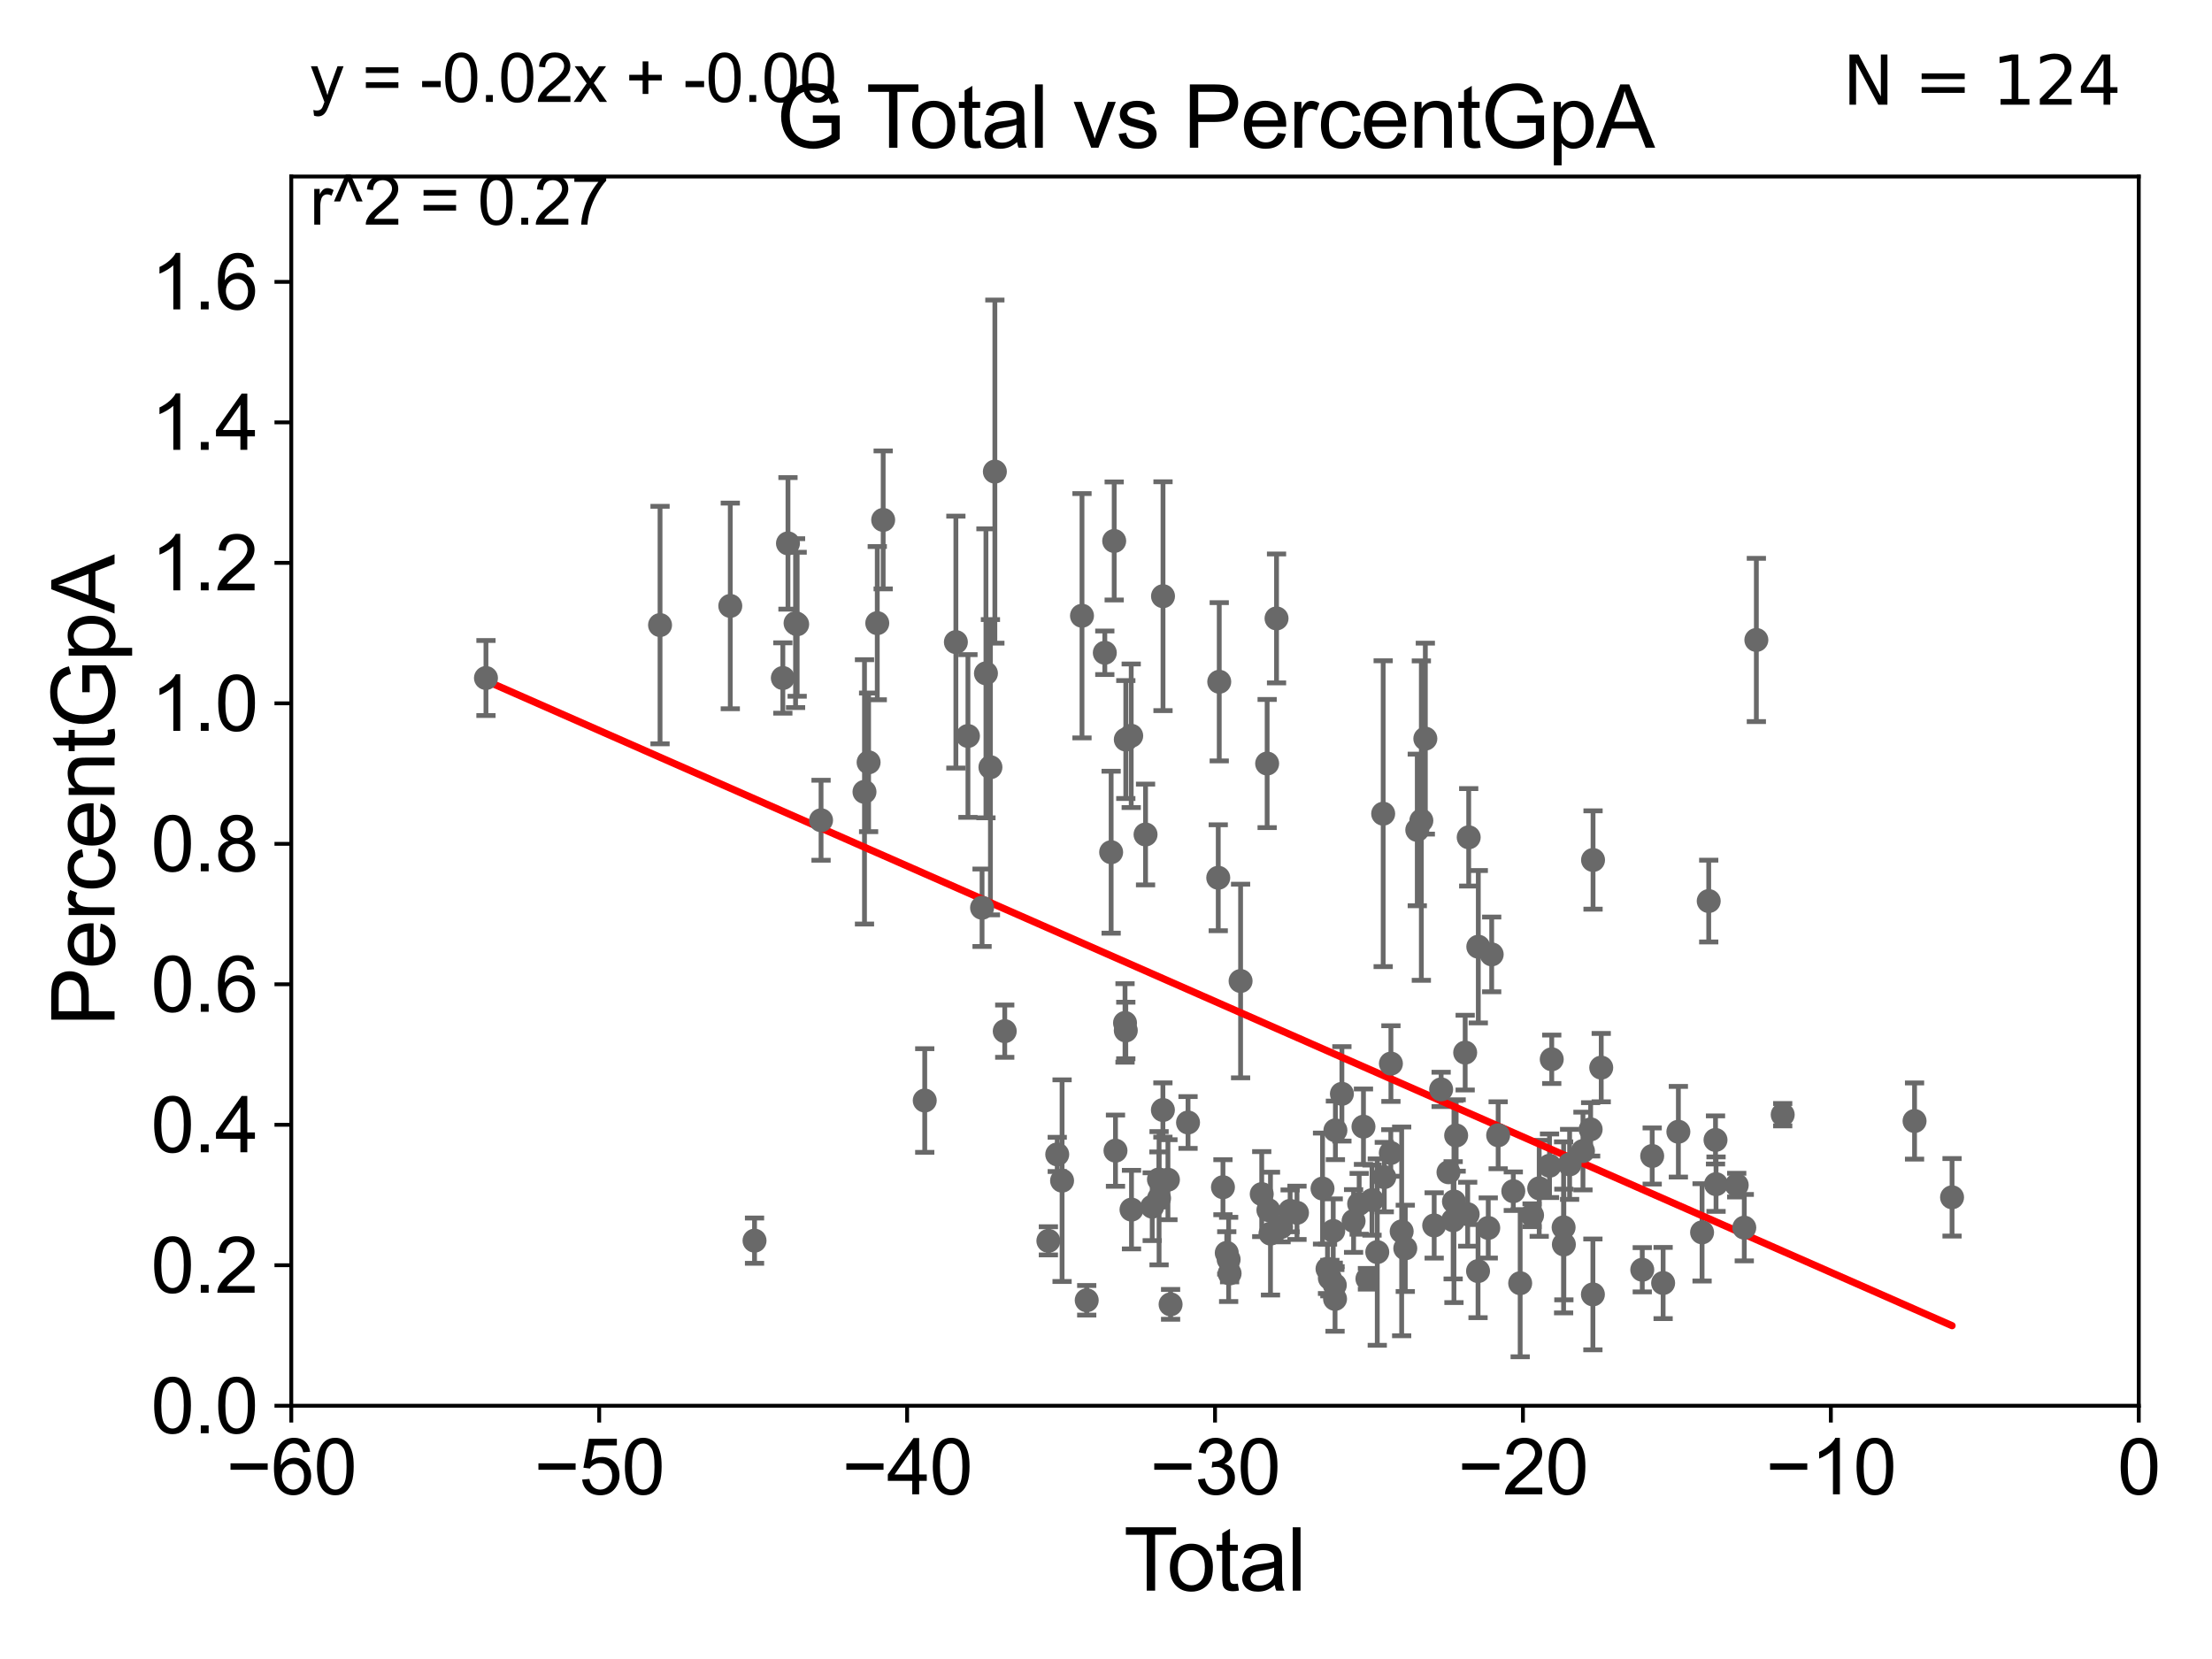 <?xml version="1.0" encoding="utf-8" standalone="no"?>
<!DOCTYPE svg PUBLIC "-//W3C//DTD SVG 1.1//EN"
  "http://www.w3.org/Graphics/SVG/1.1/DTD/svg11.dtd">
<svg xmlns:xlink="http://www.w3.org/1999/xlink" width="460.8pt" height="345.6pt" viewBox="0 0 460.8 345.6" xmlns="http://www.w3.org/2000/svg" version="1.1">
 <defs>
  <style type="text/css">*{stroke-linejoin: round; stroke-linecap: butt}</style>
 </defs>
 <g id="figure_1">
  <g id="patch_1">
   <path d="M 0 345.6 
L 460.8 345.6 
L 460.8 0 
L 0 0 
z
" style="fill: #ffffff"/>
  </g>
  <g id="axes_1">
   <g id="patch_2">
    <path d="M 60.68 292.84 
L 445.545 292.84 
L 445.545 36.775 
L 60.68 36.775 
z
" style="fill: #ffffff"/>
   </g>
   <g id="PathCollection_1">
    <defs>
     <path id="mace4df3c8d" d="M 0 1.118 
C 0.297 1.118 0.581 1 0.791 0.791 
C 1 0.581 1.118 0.297 1.118 0 
C 1.118 -0.297 1 -0.581 0.791 -0.791 
C 0.581 -1 0.297 -1.118 0 -1.118 
C -0.297 -1.118 -0.581 -1 -0.791 -0.791 
C -1 -0.581 -1.118 -0.297 -1.118 0 
C -1.118 0.297 -1 0.581 -0.791 0.791 
C -0.581 1 -0.297 1.118 0 1.118 
z
" style="stroke: #696969"/>
    </defs>
    <g clip-path="url(#p076d0e9cea)">
     <use xlink:href="#mace4df3c8d" x="101.235" y="141.24" style="fill: #696969; stroke: #696969"/>
     <use xlink:href="#mace4df3c8d" x="268.757" y="252.243" style="fill: #696969; stroke: #696969"/>
     <use xlink:href="#mace4df3c8d" x="270.187" y="252.65" style="fill: #696969; stroke: #696969"/>
     <use xlink:href="#mace4df3c8d" x="275.507" y="247.602" style="fill: #696969; stroke: #696969"/>
     <use xlink:href="#mace4df3c8d" x="276.546" y="264.321" style="fill: #696969; stroke: #696969"/>
     <use xlink:href="#mace4df3c8d" x="277.034" y="266.248" style="fill: #696969; stroke: #696969"/>
     <use xlink:href="#mace4df3c8d" x="277.737" y="256.432" style="fill: #696969; stroke: #696969"/>
     <use xlink:href="#mace4df3c8d" x="278.064" y="267.707" style="fill: #696969; stroke: #696969"/>
     <use xlink:href="#mace4df3c8d" x="278.115" y="270.59" style="fill: #696969; stroke: #696969"/>
     <use xlink:href="#mace4df3c8d" x="278.19" y="235.471" style="fill: #696969; stroke: #696969"/>
     <use xlink:href="#mace4df3c8d" x="279.542" y="227.866" style="fill: #696969; stroke: #696969"/>
     <use xlink:href="#mace4df3c8d" x="281.976" y="254.355" style="fill: #696969; stroke: #696969"/>
     <use xlink:href="#mace4df3c8d" x="283.139" y="250.776" style="fill: #696969; stroke: #696969"/>
     <use xlink:href="#mace4df3c8d" x="284.035" y="234.708" style="fill: #696969; stroke: #696969"/>
     <use xlink:href="#mace4df3c8d" x="284.863" y="266.393" style="fill: #696969; stroke: #696969"/>
     <use xlink:href="#mace4df3c8d" x="285.814" y="250.009" style="fill: #696969; stroke: #696969"/>
     <use xlink:href="#mace4df3c8d" x="286.911" y="260.834" style="fill: #696969; stroke: #696969"/>
     <use xlink:href="#mace4df3c8d" x="288.141" y="169.507" style="fill: #696969; stroke: #696969"/>
     <use xlink:href="#mace4df3c8d" x="288.373" y="245.21" style="fill: #696969; stroke: #696969"/>
     <use xlink:href="#mace4df3c8d" x="289.729" y="240.183" style="fill: #696969; stroke: #696969"/>
     <use xlink:href="#mace4df3c8d" x="266.874" y="255.615" style="fill: #696969; stroke: #696969"/>
     <use xlink:href="#mace4df3c8d" x="265.925" y="128.83" style="fill: #696969; stroke: #696969"/>
     <use xlink:href="#mace4df3c8d" x="264.665" y="256.984" style="fill: #696969; stroke: #696969"/>
     <use xlink:href="#mace4df3c8d" x="264.231" y="252.081" style="fill: #696969; stroke: #696969"/>
     <use xlink:href="#mace4df3c8d" x="235.652" y="153.276" style="fill: #696969; stroke: #696969"/>
     <use xlink:href="#mace4df3c8d" x="235.711" y="251.983" style="fill: #696969; stroke: #696969"/>
     <use xlink:href="#mace4df3c8d" x="238.639" y="173.84" style="fill: #696969; stroke: #696969"/>
     <use xlink:href="#mace4df3c8d" x="240.028" y="251.376" style="fill: #696969; stroke: #696969"/>
     <use xlink:href="#mace4df3c8d" x="241.427" y="245.696" style="fill: #696969; stroke: #696969"/>
     <use xlink:href="#mace4df3c8d" x="241.456" y="249.613" style="fill: #696969; stroke: #696969"/>
     <use xlink:href="#mace4df3c8d" x="242.254" y="231.234" style="fill: #696969; stroke: #696969"/>
     <use xlink:href="#mace4df3c8d" x="242.276" y="124.199" style="fill: #696969; stroke: #696969"/>
     <use xlink:href="#mace4df3c8d" x="243.302" y="245.754" style="fill: #696969; stroke: #696969"/>
     <use xlink:href="#mace4df3c8d" x="289.754" y="221.564" style="fill: #696969; stroke: #696969"/>
     <use xlink:href="#mace4df3c8d" x="243.856" y="271.722" style="fill: #696969; stroke: #696969"/>
     <use xlink:href="#mace4df3c8d" x="253.783" y="182.855" style="fill: #696969; stroke: #696969"/>
     <use xlink:href="#mace4df3c8d" x="253.991" y="142.026" style="fill: #696969; stroke: #696969"/>
     <use xlink:href="#mace4df3c8d" x="254.763" y="247.319" style="fill: #696969; stroke: #696969"/>
     <use xlink:href="#mace4df3c8d" x="255.556" y="261.002" style="fill: #696969; stroke: #696969"/>
     <use xlink:href="#mace4df3c8d" x="255.948" y="262.358" style="fill: #696969; stroke: #696969"/>
     <use xlink:href="#mace4df3c8d" x="256.148" y="265.277" style="fill: #696969; stroke: #696969"/>
     <use xlink:href="#mace4df3c8d" x="258.438" y="204.363" style="fill: #696969; stroke: #696969"/>
     <use xlink:href="#mace4df3c8d" x="262.843" y="248.751" style="fill: #696969; stroke: #696969"/>
     <use xlink:href="#mace4df3c8d" x="263.969" y="159.059" style="fill: #696969; stroke: #696969"/>
     <use xlink:href="#mace4df3c8d" x="247.49" y="233.836" style="fill: #696969; stroke: #696969"/>
     <use xlink:href="#mace4df3c8d" x="234.526" y="154.059" style="fill: #696969; stroke: #696969"/>
     <use xlink:href="#mace4df3c8d" x="291.993" y="256.522" style="fill: #696969; stroke: #696969"/>
     <use xlink:href="#mace4df3c8d" x="295.246" y="172.893" style="fill: #696969; stroke: #696969"/>
     <use xlink:href="#mace4df3c8d" x="325.783" y="259.249" style="fill: #696969; stroke: #696969"/>
     <use xlink:href="#mace4df3c8d" x="326.98" y="242.558" style="fill: #696969; stroke: #696969"/>
     <use xlink:href="#mace4df3c8d" x="329.76" y="239.781" style="fill: #696969; stroke: #696969"/>
     <use xlink:href="#mace4df3c8d" x="331.359" y="235.267" style="fill: #696969; stroke: #696969"/>
     <use xlink:href="#mace4df3c8d" x="331.83" y="269.648" style="fill: #696969; stroke: #696969"/>
     <use xlink:href="#mace4df3c8d" x="331.86" y="179.153" style="fill: #696969; stroke: #696969"/>
     <use xlink:href="#mace4df3c8d" x="333.565" y="222.406" style="fill: #696969; stroke: #696969"/>
     <use xlink:href="#mace4df3c8d" x="342.114" y="264.513" style="fill: #696969; stroke: #696969"/>
     <use xlink:href="#mace4df3c8d" x="344.182" y="240.815" style="fill: #696969; stroke: #696969"/>
     <use xlink:href="#mace4df3c8d" x="346.46" y="267.277" style="fill: #696969; stroke: #696969"/>
     <use xlink:href="#mace4df3c8d" x="349.635" y="235.762" style="fill: #696969; stroke: #696969"/>
     <use xlink:href="#mace4df3c8d" x="354.574" y="256.723" style="fill: #696969; stroke: #696969"/>
     <use xlink:href="#mace4df3c8d" x="355.958" y="187.708" style="fill: #696969; stroke: #696969"/>
     <use xlink:href="#mace4df3c8d" x="357.373" y="237.474" style="fill: #696969; stroke: #696969"/>
     <use xlink:href="#mace4df3c8d" x="357.482" y="246.685" style="fill: #696969; stroke: #696969"/>
     <use xlink:href="#mace4df3c8d" x="361.791" y="246.885" style="fill: #696969; stroke: #696969"/>
     <use xlink:href="#mace4df3c8d" x="363.365" y="255.743" style="fill: #696969; stroke: #696969"/>
     <use xlink:href="#mace4df3c8d" x="365.881" y="133.316" style="fill: #696969; stroke: #696969"/>
     <use xlink:href="#mace4df3c8d" x="371.369" y="232.212" style="fill: #696969; stroke: #696969"/>
     <use xlink:href="#mace4df3c8d" x="325.729" y="255.685" style="fill: #696969; stroke: #696969"/>
     <use xlink:href="#mace4df3c8d" x="323.256" y="220.668" style="fill: #696969; stroke: #696969"/>
     <use xlink:href="#mace4df3c8d" x="322.794" y="242.849" style="fill: #696969; stroke: #696969"/>
     <use xlink:href="#mace4df3c8d" x="320.645" y="247.556" style="fill: #696969; stroke: #696969"/>
     <use xlink:href="#mace4df3c8d" x="296.093" y="170.946" style="fill: #696969; stroke: #696969"/>
     <use xlink:href="#mace4df3c8d" x="296.923" y="153.873" style="fill: #696969; stroke: #696969"/>
     <use xlink:href="#mace4df3c8d" x="298.767" y="255.283" style="fill: #696969; stroke: #696969"/>
     <use xlink:href="#mace4df3c8d" x="300.215" y="226.938" style="fill: #696969; stroke: #696969"/>
     <use xlink:href="#mace4df3c8d" x="398.837" y="233.53" style="fill: #696969; stroke: #696969"/>
     <use xlink:href="#mace4df3c8d" x="301.747" y="244.202" style="fill: #696969; stroke: #696969"/>
     <use xlink:href="#mace4df3c8d" x="302.72" y="254.207" style="fill: #696969; stroke: #696969"/>
     <use xlink:href="#mace4df3c8d" x="302.885" y="250.292" style="fill: #696969; stroke: #696969"/>
     <use xlink:href="#mace4df3c8d" x="303.344" y="236.538" style="fill: #696969; stroke: #696969"/>
     <use xlink:href="#mace4df3c8d" x="292.746" y="260.054" style="fill: #696969; stroke: #696969"/>
     <use xlink:href="#mace4df3c8d" x="305.223" y="219.277" style="fill: #696969; stroke: #696969"/>
     <use xlink:href="#mace4df3c8d" x="305.958" y="174.428" style="fill: #696969; stroke: #696969"/>
     <use xlink:href="#mace4df3c8d" x="307.903" y="264.792" style="fill: #696969; stroke: #696969"/>
     <use xlink:href="#mace4df3c8d" x="307.958" y="197.218" style="fill: #696969; stroke: #696969"/>
     <use xlink:href="#mace4df3c8d" x="310.03" y="255.803" style="fill: #696969; stroke: #696969"/>
     <use xlink:href="#mace4df3c8d" x="310.747" y="198.817" style="fill: #696969; stroke: #696969"/>
     <use xlink:href="#mace4df3c8d" x="312.094" y="236.496" style="fill: #696969; stroke: #696969"/>
     <use xlink:href="#mace4df3c8d" x="315.248" y="248.15" style="fill: #696969; stroke: #696969"/>
     <use xlink:href="#mace4df3c8d" x="316.681" y="267.317" style="fill: #696969; stroke: #696969"/>
     <use xlink:href="#mace4df3c8d" x="319.157" y="253.157" style="fill: #696969; stroke: #696969"/>
     <use xlink:href="#mace4df3c8d" x="305.743" y="252.945" style="fill: #696969; stroke: #696969"/>
     <use xlink:href="#mace4df3c8d" x="234.524" y="214.664" style="fill: #696969; stroke: #696969"/>
     <use xlink:href="#mace4df3c8d" x="406.648" y="249.421" style="fill: #696969; stroke: #696969"/>
     <use xlink:href="#mace4df3c8d" x="183.982" y="108.307" style="fill: #696969; stroke: #696969"/>
     <use xlink:href="#mace4df3c8d" x="163.08" y="141.241" style="fill: #696969; stroke: #696969"/>
     <use xlink:href="#mace4df3c8d" x="164.15" y="113.195" style="fill: #696969; stroke: #696969"/>
     <use xlink:href="#mace4df3c8d" x="165.731" y="129.809" style="fill: #696969; stroke: #696969"/>
     <use xlink:href="#mace4df3c8d" x="226.383" y="270.872" style="fill: #696969; stroke: #696969"/>
     <use xlink:href="#mace4df3c8d" x="225.4" y="128.271" style="fill: #696969; stroke: #696969"/>
     <use xlink:href="#mace4df3c8d" x="221.25" y="245.953" style="fill: #696969; stroke: #696969"/>
     <use xlink:href="#mace4df3c8d" x="230.153" y="135.984" style="fill: #696969; stroke: #696969"/>
     <use xlink:href="#mace4df3c8d" x="171.041" y="170.873" style="fill: #696969; stroke: #696969"/>
     <use xlink:href="#mace4df3c8d" x="180.089" y="164.96" style="fill: #696969; stroke: #696969"/>
     <use xlink:href="#mace4df3c8d" x="180.947" y="158.81" style="fill: #696969; stroke: #696969"/>
     <use xlink:href="#mace4df3c8d" x="182.751" y="129.815" style="fill: #696969; stroke: #696969"/>
     <use xlink:href="#mace4df3c8d" x="218.396" y="258.487" style="fill: #696969; stroke: #696969"/>
     <use xlink:href="#mace4df3c8d" x="234.363" y="213.098" style="fill: #696969; stroke: #696969"/>
     <use xlink:href="#mace4df3c8d" x="192.641" y="229.259" style="fill: #696969; stroke: #696969"/>
     <use xlink:href="#mace4df3c8d" x="199.128" y="133.761" style="fill: #696969; stroke: #696969"/>
     <use xlink:href="#mace4df3c8d" x="201.641" y="153.321" style="fill: #696969; stroke: #696969"/>
     <use xlink:href="#mace4df3c8d" x="166.065" y="130.045" style="fill: #696969; stroke: #696969"/>
     <use xlink:href="#mace4df3c8d" x="220.242" y="240.484" style="fill: #696969; stroke: #696969"/>
     <use xlink:href="#mace4df3c8d" x="232.107" y="112.694" style="fill: #696969; stroke: #696969"/>
     <use xlink:href="#mace4df3c8d" x="232.377" y="239.704" style="fill: #696969; stroke: #696969"/>
     <use xlink:href="#mace4df3c8d" x="137.5" y="130.211" style="fill: #696969; stroke: #696969"/>
     <use xlink:href="#mace4df3c8d" x="206.325" y="159.824" style="fill: #696969; stroke: #696969"/>
     <use xlink:href="#mace4df3c8d" x="205.391" y="140.27" style="fill: #696969; stroke: #696969"/>
     <use xlink:href="#mace4df3c8d" x="207.249" y="98.244" style="fill: #696969; stroke: #696969"/>
     <use xlink:href="#mace4df3c8d" x="209.306" y="214.811" style="fill: #696969; stroke: #696969"/>
     <use xlink:href="#mace4df3c8d" x="152.132" y="126.225" style="fill: #696969; stroke: #696969"/>
     <use xlink:href="#mace4df3c8d" x="231.471" y="177.53" style="fill: #696969; stroke: #696969"/>
     <use xlink:href="#mace4df3c8d" x="204.582" y="189.101" style="fill: #696969; stroke: #696969"/>
     <use xlink:href="#mace4df3c8d" x="157.183" y="258.452" style="fill: #696969; stroke: #696969"/>
    </g>
   </g>
   <g id="matplotlib.axis_1">
    <g id="xtick_1">
     <g id="line2d_1">
      <defs>
       <path id="m220fcb2805" d="M 0 0 
L 0 3.5 
" style="stroke: #000000; stroke-width: 0.8"/>
      </defs>
      <g>
       <use xlink:href="#m220fcb2805" x="60.68" y="292.84" style="stroke: #000000; stroke-width: 0.8"/>
      </g>
     </g>
     <g id="text_1">
      <!-- −60 -->
      <g transform="translate(47.11 311.293)scale(0.16 -0.16)">
       <defs>
        <path id="ArialMT-2212" d="M 3381 1997 
L 356 1997 
L 356 2522 
L 3381 2522 
L 3381 1997 
z
" transform="scale(0.016)"/>
        <path id="ArialMT-36" d="M 3184 3459 
L 2625 3416 
Q 2550 3747 2413 3897 
Q 2184 4138 1850 4138 
Q 1581 4138 1378 3988 
Q 1113 3794 959 3422 
Q 806 3050 800 2363 
Q 1003 2672 1297 2822 
Q 1591 2972 1913 2972 
Q 2475 2972 2870 2558 
Q 3266 2144 3266 1488 
Q 3266 1056 3080 686 
Q 2894 316 2569 119 
Q 2244 -78 1831 -78 
Q 1128 -78 684 439 
Q 241 956 241 2144 
Q 241 3472 731 4075 
Q 1159 4600 1884 4600 
Q 2425 4600 2770 4297 
Q 3116 3994 3184 3459 
z
M 888 1484 
Q 888 1194 1011 928 
Q 1134 663 1356 523 
Q 1578 384 1822 384 
Q 2178 384 2434 671 
Q 2691 959 2691 1453 
Q 2691 1928 2437 2201 
Q 2184 2475 1800 2475 
Q 1419 2475 1153 2201 
Q 888 1928 888 1484 
z
" transform="scale(0.016)"/>
        <path id="ArialMT-30" d="M 266 2259 
Q 266 3072 433 3567 
Q 600 4063 929 4331 
Q 1259 4600 1759 4600 
Q 2128 4600 2406 4451 
Q 2684 4303 2865 4023 
Q 3047 3744 3150 3342 
Q 3253 2941 3253 2259 
Q 3253 1453 3087 958 
Q 2922 463 2592 192 
Q 2263 -78 1759 -78 
Q 1097 -78 719 397 
Q 266 969 266 2259 
z
M 844 2259 
Q 844 1131 1108 757 
Q 1372 384 1759 384 
Q 2147 384 2411 759 
Q 2675 1134 2675 2259 
Q 2675 3391 2411 3762 
Q 2147 4134 1753 4134 
Q 1366 4134 1134 3806 
Q 844 3388 844 2259 
z
" transform="scale(0.016)"/>
       </defs>
       <use xlink:href="#ArialMT-2212"/>
       <use xlink:href="#ArialMT-36" x="58.398"/>
       <use xlink:href="#ArialMT-30" x="114.014"/>
      </g>
     </g>
    </g>
    <g id="xtick_2">
     <g id="line2d_2">
      <g>
       <use xlink:href="#m220fcb2805" x="124.824" y="292.84" style="stroke: #000000; stroke-width: 0.8"/>
      </g>
     </g>
     <g id="text_2">
      <!-- −50 -->
      <g transform="translate(111.254 311.293)scale(0.16 -0.16)">
       <defs>
        <path id="ArialMT-35" d="M 266 1200 
L 856 1250 
Q 922 819 1161 601 
Q 1400 384 1738 384 
Q 2144 384 2425 690 
Q 2706 997 2706 1503 
Q 2706 1984 2436 2262 
Q 2166 2541 1728 2541 
Q 1456 2541 1237 2417 
Q 1019 2294 894 2097 
L 366 2166 
L 809 4519 
L 3088 4519 
L 3088 3981 
L 1259 3981 
L 1013 2750 
Q 1425 3038 1878 3038 
Q 2478 3038 2890 2622 
Q 3303 2206 3303 1553 
Q 3303 931 2941 478 
Q 2500 -78 1738 -78 
Q 1113 -78 717 272 
Q 322 622 266 1200 
z
" transform="scale(0.016)"/>
       </defs>
       <use xlink:href="#ArialMT-2212"/>
       <use xlink:href="#ArialMT-35" x="58.398"/>
       <use xlink:href="#ArialMT-30" x="114.014"/>
      </g>
     </g>
    </g>
    <g id="xtick_3">
     <g id="line2d_3">
      <g>
       <use xlink:href="#m220fcb2805" x="188.968" y="292.84" style="stroke: #000000; stroke-width: 0.8"/>
      </g>
     </g>
     <g id="text_3">
      <!-- −40 -->
      <g transform="translate(175.398 311.293)scale(0.16 -0.16)">
       <defs>
        <path id="ArialMT-34" d="M 2069 0 
L 2069 1097 
L 81 1097 
L 81 1613 
L 2172 4581 
L 2631 4581 
L 2631 1613 
L 3250 1613 
L 3250 1097 
L 2631 1097 
L 2631 0 
L 2069 0 
z
M 2069 1613 
L 2069 3678 
L 634 1613 
L 2069 1613 
z
" transform="scale(0.016)"/>
       </defs>
       <use xlink:href="#ArialMT-2212"/>
       <use xlink:href="#ArialMT-34" x="58.398"/>
       <use xlink:href="#ArialMT-30" x="114.014"/>
      </g>
     </g>
    </g>
    <g id="xtick_4">
     <g id="line2d_4">
      <g>
       <use xlink:href="#m220fcb2805" x="253.113" y="292.84" style="stroke: #000000; stroke-width: 0.8"/>
      </g>
     </g>
     <g id="text_4">
      <!-- −30 -->
      <g transform="translate(239.542 311.293)scale(0.16 -0.16)">
       <defs>
        <path id="ArialMT-33" d="M 269 1209 
L 831 1284 
Q 928 806 1161 595 
Q 1394 384 1728 384 
Q 2125 384 2398 659 
Q 2672 934 2672 1341 
Q 2672 1728 2419 1979 
Q 2166 2231 1775 2231 
Q 1616 2231 1378 2169 
L 1441 2663 
Q 1497 2656 1531 2656 
Q 1891 2656 2178 2843 
Q 2466 3031 2466 3422 
Q 2466 3731 2256 3934 
Q 2047 4138 1716 4138 
Q 1388 4138 1169 3931 
Q 950 3725 888 3313 
L 325 3413 
Q 428 3978 793 4289 
Q 1159 4600 1703 4600 
Q 2078 4600 2393 4439 
Q 2709 4278 2876 4000 
Q 3044 3722 3044 3409 
Q 3044 3113 2884 2869 
Q 2725 2625 2413 2481 
Q 2819 2388 3044 2092 
Q 3269 1797 3269 1353 
Q 3269 753 2831 336 
Q 2394 -81 1725 -81 
Q 1122 -81 723 278 
Q 325 638 269 1209 
z
" transform="scale(0.016)"/>
       </defs>
       <use xlink:href="#ArialMT-2212"/>
       <use xlink:href="#ArialMT-33" x="58.398"/>
       <use xlink:href="#ArialMT-30" x="114.014"/>
      </g>
     </g>
    </g>
    <g id="xtick_5">
     <g id="line2d_5">
      <g>
       <use xlink:href="#m220fcb2805" x="317.257" y="292.84" style="stroke: #000000; stroke-width: 0.8"/>
      </g>
     </g>
     <g id="text_5">
      <!-- −20 -->
      <g transform="translate(303.687 311.293)scale(0.16 -0.16)">
       <defs>
        <path id="ArialMT-32" d="M 3222 541 
L 3222 0 
L 194 0 
Q 188 203 259 391 
Q 375 700 629 1000 
Q 884 1300 1366 1694 
Q 2113 2306 2375 2664 
Q 2638 3022 2638 3341 
Q 2638 3675 2398 3904 
Q 2159 4134 1775 4134 
Q 1369 4134 1125 3890 
Q 881 3647 878 3216 
L 300 3275 
Q 359 3922 746 4261 
Q 1134 4600 1788 4600 
Q 2447 4600 2831 4234 
Q 3216 3869 3216 3328 
Q 3216 3053 3103 2787 
Q 2991 2522 2730 2228 
Q 2469 1934 1863 1422 
Q 1356 997 1212 845 
Q 1069 694 975 541 
L 3222 541 
z
" transform="scale(0.016)"/>
       </defs>
       <use xlink:href="#ArialMT-2212"/>
       <use xlink:href="#ArialMT-32" x="58.398"/>
       <use xlink:href="#ArialMT-30" x="114.014"/>
      </g>
     </g>
    </g>
    <g id="xtick_6">
     <g id="line2d_6">
      <g>
       <use xlink:href="#m220fcb2805" x="381.401" y="292.84" style="stroke: #000000; stroke-width: 0.8"/>
      </g>
     </g>
     <g id="text_6">
      <!-- −10 -->
      <g transform="translate(367.831 311.293)scale(0.16 -0.16)">
       <defs>
        <path id="ArialMT-31" d="M 2384 0 
L 1822 0 
L 1822 3584 
Q 1619 3391 1289 3197 
Q 959 3003 697 2906 
L 697 3450 
Q 1169 3672 1522 3987 
Q 1875 4303 2022 4600 
L 2384 4600 
L 2384 0 
z
" transform="scale(0.016)"/>
       </defs>
       <use xlink:href="#ArialMT-2212"/>
       <use xlink:href="#ArialMT-31" x="58.398"/>
       <use xlink:href="#ArialMT-30" x="114.014"/>
      </g>
     </g>
    </g>
    <g id="xtick_7">
     <g id="line2d_7">
      <g>
       <use xlink:href="#m220fcb2805" x="445.545" y="292.84" style="stroke: #000000; stroke-width: 0.8"/>
      </g>
     </g>
     <g id="text_7">
      <!-- 0 -->
      <g transform="translate(441.096 311.293)scale(0.16 -0.16)">
       <use xlink:href="#ArialMT-30"/>
      </g>
     </g>
    </g>
    <g id="text_8">
     <!-- Total -->
     <g transform="translate(234.107 331.357)scale(0.18 -0.18)">
      <defs>
       <path id="ArialMT-54" d="M 1659 0 
L 1659 4041 
L 150 4041 
L 150 4581 
L 3781 4581 
L 3781 4041 
L 2266 4041 
L 2266 0 
L 1659 0 
z
" transform="scale(0.016)"/>
       <path id="ArialMT-6f" d="M 213 1659 
Q 213 2581 725 3025 
Q 1153 3394 1769 3394 
Q 2453 3394 2887 2945 
Q 3322 2497 3322 1706 
Q 3322 1066 3130 698 
Q 2938 331 2570 128 
Q 2203 -75 1769 -75 
Q 1072 -75 642 372 
Q 213 819 213 1659 
z
M 791 1659 
Q 791 1022 1069 705 
Q 1347 388 1769 388 
Q 2188 388 2466 706 
Q 2744 1025 2744 1678 
Q 2744 2294 2464 2611 
Q 2184 2928 1769 2928 
Q 1347 2928 1069 2612 
Q 791 2297 791 1659 
z
" transform="scale(0.016)"/>
       <path id="ArialMT-74" d="M 1650 503 
L 1731 6 
Q 1494 -44 1306 -44 
Q 1000 -44 831 53 
Q 663 150 594 308 
Q 525 466 525 972 
L 525 2881 
L 113 2881 
L 113 3319 
L 525 3319 
L 525 4141 
L 1084 4478 
L 1084 3319 
L 1650 3319 
L 1650 2881 
L 1084 2881 
L 1084 941 
Q 1084 700 1114 631 
Q 1144 563 1211 522 
Q 1278 481 1403 481 
Q 1497 481 1650 503 
z
" transform="scale(0.016)"/>
       <path id="ArialMT-61" d="M 2588 409 
Q 2275 144 1986 34 
Q 1697 -75 1366 -75 
Q 819 -75 525 192 
Q 231 459 231 875 
Q 231 1119 342 1320 
Q 453 1522 633 1644 
Q 813 1766 1038 1828 
Q 1203 1872 1538 1913 
Q 2219 1994 2541 2106 
Q 2544 2222 2544 2253 
Q 2544 2597 2384 2738 
Q 2169 2928 1744 2928 
Q 1347 2928 1158 2789 
Q 969 2650 878 2297 
L 328 2372 
Q 403 2725 575 2942 
Q 747 3159 1072 3276 
Q 1397 3394 1825 3394 
Q 2250 3394 2515 3294 
Q 2781 3194 2906 3042 
Q 3031 2891 3081 2659 
Q 3109 2516 3109 2141 
L 3109 1391 
Q 3109 606 3145 398 
Q 3181 191 3288 0 
L 2700 0 
Q 2613 175 2588 409 
z
M 2541 1666 
Q 2234 1541 1622 1453 
Q 1275 1403 1131 1340 
Q 988 1278 909 1158 
Q 831 1038 831 891 
Q 831 666 1001 516 
Q 1172 366 1500 366 
Q 1825 366 2078 508 
Q 2331 650 2450 897 
Q 2541 1088 2541 1459 
L 2541 1666 
z
" transform="scale(0.016)"/>
       <path id="ArialMT-6c" d="M 409 0 
L 409 4581 
L 972 4581 
L 972 0 
L 409 0 
z
" transform="scale(0.016)"/>
      </defs>
      <use xlink:href="#ArialMT-54"/>
      <use xlink:href="#ArialMT-6f" x="49.959"/>
      <use xlink:href="#ArialMT-74" x="105.574"/>
      <use xlink:href="#ArialMT-61" x="133.357"/>
      <use xlink:href="#ArialMT-6c" x="188.973"/>
     </g>
    </g>
   </g>
   <g id="matplotlib.axis_2">
    <g id="ytick_1">
     <g id="line2d_8">
      <defs>
       <path id="m354ad31cb8" d="M 0 0 
L -3.5 0 
" style="stroke: #000000; stroke-width: 0.8"/>
      </defs>
      <g>
       <use xlink:href="#m354ad31cb8" x="60.68" y="292.84" style="stroke: #000000; stroke-width: 0.8"/>
      </g>
     </g>
     <g id="text_9">
      <!-- 0.0 -->
      <g transform="translate(31.44 298.566)scale(0.16 -0.16)">
       <defs>
        <path id="ArialMT-2e" d="M 581 0 
L 581 641 
L 1222 641 
L 1222 0 
L 581 0 
z
" transform="scale(0.016)"/>
       </defs>
       <use xlink:href="#ArialMT-30"/>
       <use xlink:href="#ArialMT-2e" x="55.615"/>
       <use xlink:href="#ArialMT-30" x="83.398"/>
      </g>
     </g>
    </g>
    <g id="ytick_2">
     <g id="line2d_9">
      <g>
       <use xlink:href="#m354ad31cb8" x="60.68" y="263.575" style="stroke: #000000; stroke-width: 0.8"/>
      </g>
     </g>
     <g id="text_10">
      <!-- 0.2 -->
      <g transform="translate(31.44 269.302)scale(0.16 -0.16)">
       <use xlink:href="#ArialMT-30"/>
       <use xlink:href="#ArialMT-2e" x="55.615"/>
       <use xlink:href="#ArialMT-32" x="83.398"/>
      </g>
     </g>
    </g>
    <g id="ytick_3">
     <g id="line2d_10">
      <g>
       <use xlink:href="#m354ad31cb8" x="60.68" y="234.311" style="stroke: #000000; stroke-width: 0.8"/>
      </g>
     </g>
     <g id="text_11">
      <!-- 0.4 -->
      <g transform="translate(31.44 240.037)scale(0.16 -0.16)">
       <use xlink:href="#ArialMT-30"/>
       <use xlink:href="#ArialMT-2e" x="55.615"/>
       <use xlink:href="#ArialMT-34" x="83.398"/>
      </g>
     </g>
    </g>
    <g id="ytick_4">
     <g id="line2d_11">
      <g>
       <use xlink:href="#m354ad31cb8" x="60.68" y="205.046" style="stroke: #000000; stroke-width: 0.8"/>
      </g>
     </g>
     <g id="text_12">
      <!-- 0.6 -->
      <g transform="translate(31.44 210.772)scale(0.16 -0.16)">
       <use xlink:href="#ArialMT-30"/>
       <use xlink:href="#ArialMT-2e" x="55.615"/>
       <use xlink:href="#ArialMT-36" x="83.398"/>
      </g>
     </g>
    </g>
    <g id="ytick_5">
     <g id="line2d_12">
      <g>
       <use xlink:href="#m354ad31cb8" x="60.68" y="175.782" style="stroke: #000000; stroke-width: 0.8"/>
      </g>
     </g>
     <g id="text_13">
      <!-- 0.8 -->
      <g transform="translate(31.44 181.508)scale(0.16 -0.16)">
       <defs>
        <path id="ArialMT-38" d="M 1131 2484 
Q 781 2613 612 2850 
Q 444 3088 444 3419 
Q 444 3919 803 4259 
Q 1163 4600 1759 4600 
Q 2359 4600 2725 4251 
Q 3091 3903 3091 3403 
Q 3091 3084 2923 2848 
Q 2756 2613 2416 2484 
Q 2838 2347 3058 2040 
Q 3278 1734 3278 1309 
Q 3278 722 2862 322 
Q 2447 -78 1769 -78 
Q 1091 -78 675 323 
Q 259 725 259 1325 
Q 259 1772 486 2073 
Q 713 2375 1131 2484 
z
M 1019 3438 
Q 1019 3113 1228 2906 
Q 1438 2700 1772 2700 
Q 2097 2700 2305 2904 
Q 2513 3109 2513 3406 
Q 2513 3716 2298 3927 
Q 2084 4138 1766 4138 
Q 1444 4138 1231 3931 
Q 1019 3725 1019 3438 
z
M 838 1322 
Q 838 1081 952 856 
Q 1066 631 1291 507 
Q 1516 384 1775 384 
Q 2178 384 2440 643 
Q 2703 903 2703 1303 
Q 2703 1709 2433 1975 
Q 2163 2241 1756 2241 
Q 1359 2241 1098 1978 
Q 838 1716 838 1322 
z
" transform="scale(0.016)"/>
       </defs>
       <use xlink:href="#ArialMT-30"/>
       <use xlink:href="#ArialMT-2e" x="55.615"/>
       <use xlink:href="#ArialMT-38" x="83.398"/>
      </g>
     </g>
    </g>
    <g id="ytick_6">
     <g id="line2d_13">
      <g>
       <use xlink:href="#m354ad31cb8" x="60.68" y="146.517" style="stroke: #000000; stroke-width: 0.8"/>
      </g>
     </g>
     <g id="text_14">
      <!-- 1.0 -->
      <g transform="translate(31.44 152.243)scale(0.16 -0.16)">
       <use xlink:href="#ArialMT-31"/>
       <use xlink:href="#ArialMT-2e" x="55.615"/>
       <use xlink:href="#ArialMT-30" x="83.398"/>
      </g>
     </g>
    </g>
    <g id="ytick_7">
     <g id="line2d_14">
      <g>
       <use xlink:href="#m354ad31cb8" x="60.68" y="117.252" style="stroke: #000000; stroke-width: 0.8"/>
      </g>
     </g>
     <g id="text_15">
      <!-- 1.2 -->
      <g transform="translate(31.44 122.979)scale(0.16 -0.16)">
       <use xlink:href="#ArialMT-31"/>
       <use xlink:href="#ArialMT-2e" x="55.615"/>
       <use xlink:href="#ArialMT-32" x="83.398"/>
      </g>
     </g>
    </g>
    <g id="ytick_8">
     <g id="line2d_15">
      <g>
       <use xlink:href="#m354ad31cb8" x="60.68" y="87.988" style="stroke: #000000; stroke-width: 0.8"/>
      </g>
     </g>
     <g id="text_16">
      <!-- 1.4 -->
      <g transform="translate(31.44 93.714)scale(0.16 -0.16)">
       <use xlink:href="#ArialMT-31"/>
       <use xlink:href="#ArialMT-2e" x="55.615"/>
       <use xlink:href="#ArialMT-34" x="83.398"/>
      </g>
     </g>
    </g>
    <g id="ytick_9">
     <g id="line2d_16">
      <g>
       <use xlink:href="#m354ad31cb8" x="60.68" y="58.723" style="stroke: #000000; stroke-width: 0.8"/>
      </g>
     </g>
     <g id="text_17">
      <!-- 1.6 -->
      <g transform="translate(31.44 64.45)scale(0.16 -0.16)">
       <use xlink:href="#ArialMT-31"/>
       <use xlink:href="#ArialMT-2e" x="55.615"/>
       <use xlink:href="#ArialMT-36" x="83.398"/>
      </g>
     </g>
    </g>
    <g id="text_18">
     <!-- PercentGpA -->
     <g transform="translate(23.863 213.831)rotate(-90)scale(0.18 -0.18)">
      <defs>
       <path id="ArialMT-50" d="M 494 0 
L 494 4581 
L 2222 4581 
Q 2678 4581 2919 4538 
Q 3256 4481 3484 4323 
Q 3713 4166 3852 3881 
Q 3991 3597 3991 3256 
Q 3991 2672 3619 2267 
Q 3247 1863 2275 1863 
L 1100 1863 
L 1100 0 
L 494 0 
z
M 1100 2403 
L 2284 2403 
Q 2872 2403 3119 2622 
Q 3366 2841 3366 3238 
Q 3366 3525 3220 3729 
Q 3075 3934 2838 4000 
Q 2684 4041 2272 4041 
L 1100 4041 
L 1100 2403 
z
" transform="scale(0.016)"/>
       <path id="ArialMT-65" d="M 2694 1069 
L 3275 997 
Q 3138 488 2766 206 
Q 2394 -75 1816 -75 
Q 1088 -75 661 373 
Q 234 822 234 1631 
Q 234 2469 665 2931 
Q 1097 3394 1784 3394 
Q 2450 3394 2872 2941 
Q 3294 2488 3294 1666 
Q 3294 1616 3291 1516 
L 816 1516 
Q 847 969 1125 678 
Q 1403 388 1819 388 
Q 2128 388 2347 550 
Q 2566 713 2694 1069 
z
M 847 1978 
L 2700 1978 
Q 2663 2397 2488 2606 
Q 2219 2931 1791 2931 
Q 1403 2931 1139 2672 
Q 875 2413 847 1978 
z
" transform="scale(0.016)"/>
       <path id="ArialMT-72" d="M 416 0 
L 416 3319 
L 922 3319 
L 922 2816 
Q 1116 3169 1280 3281 
Q 1444 3394 1641 3394 
Q 1925 3394 2219 3213 
L 2025 2691 
Q 1819 2813 1613 2813 
Q 1428 2813 1281 2702 
Q 1134 2591 1072 2394 
Q 978 2094 978 1738 
L 978 0 
L 416 0 
z
" transform="scale(0.016)"/>
       <path id="ArialMT-63" d="M 2588 1216 
L 3141 1144 
Q 3050 572 2676 248 
Q 2303 -75 1759 -75 
Q 1078 -75 664 370 
Q 250 816 250 1647 
Q 250 2184 428 2587 
Q 606 2991 970 3192 
Q 1334 3394 1763 3394 
Q 2303 3394 2647 3120 
Q 2991 2847 3088 2344 
L 2541 2259 
Q 2463 2594 2264 2762 
Q 2066 2931 1784 2931 
Q 1359 2931 1093 2626 
Q 828 2322 828 1663 
Q 828 994 1084 691 
Q 1341 388 1753 388 
Q 2084 388 2306 591 
Q 2528 794 2588 1216 
z
" transform="scale(0.016)"/>
       <path id="ArialMT-6e" d="M 422 0 
L 422 3319 
L 928 3319 
L 928 2847 
Q 1294 3394 1984 3394 
Q 2284 3394 2536 3286 
Q 2788 3178 2913 3003 
Q 3038 2828 3088 2588 
Q 3119 2431 3119 2041 
L 3119 0 
L 2556 0 
L 2556 2019 
Q 2556 2363 2490 2533 
Q 2425 2703 2258 2804 
Q 2091 2906 1866 2906 
Q 1506 2906 1245 2678 
Q 984 2450 984 1813 
L 984 0 
L 422 0 
z
" transform="scale(0.016)"/>
       <path id="ArialMT-47" d="M 2638 1797 
L 2638 2334 
L 4578 2338 
L 4578 638 
Q 4131 281 3656 101 
Q 3181 -78 2681 -78 
Q 2006 -78 1454 211 
Q 903 500 622 1047 
Q 341 1594 341 2269 
Q 341 2938 620 3517 
Q 900 4097 1425 4378 
Q 1950 4659 2634 4659 
Q 3131 4659 3532 4498 
Q 3934 4338 4162 4050 
Q 4391 3763 4509 3300 
L 3963 3150 
Q 3859 3500 3706 3700 
Q 3553 3900 3268 4020 
Q 2984 4141 2638 4141 
Q 2222 4141 1919 4014 
Q 1616 3888 1430 3681 
Q 1244 3475 1141 3228 
Q 966 2803 966 2306 
Q 966 1694 1177 1281 
Q 1388 869 1791 669 
Q 2194 469 2647 469 
Q 3041 469 3416 620 
Q 3791 772 3984 944 
L 3984 1797 
L 2638 1797 
z
" transform="scale(0.016)"/>
       <path id="ArialMT-70" d="M 422 -1272 
L 422 3319 
L 934 3319 
L 934 2888 
Q 1116 3141 1344 3267 
Q 1572 3394 1897 3394 
Q 2322 3394 2647 3175 
Q 2972 2956 3137 2557 
Q 3303 2159 3303 1684 
Q 3303 1175 3120 767 
Q 2938 359 2589 142 
Q 2241 -75 1856 -75 
Q 1575 -75 1351 44 
Q 1128 163 984 344 
L 984 -1272 
L 422 -1272 
z
M 931 1641 
Q 931 1000 1190 694 
Q 1450 388 1819 388 
Q 2194 388 2461 705 
Q 2728 1022 2728 1688 
Q 2728 2322 2467 2637 
Q 2206 2953 1844 2953 
Q 1484 2953 1207 2617 
Q 931 2281 931 1641 
z
" transform="scale(0.016)"/>
       <path id="ArialMT-41" d="M -9 0 
L 1750 4581 
L 2403 4581 
L 4278 0 
L 3588 0 
L 3053 1388 
L 1138 1388 
L 634 0 
L -9 0 
z
M 1313 1881 
L 2866 1881 
L 2388 3150 
Q 2169 3728 2063 4100 
Q 1975 3659 1816 3225 
L 1313 1881 
z
" transform="scale(0.016)"/>
      </defs>
      <use xlink:href="#ArialMT-50"/>
      <use xlink:href="#ArialMT-65" x="66.699"/>
      <use xlink:href="#ArialMT-72" x="122.314"/>
      <use xlink:href="#ArialMT-63" x="155.615"/>
      <use xlink:href="#ArialMT-65" x="205.615"/>
      <use xlink:href="#ArialMT-6e" x="261.23"/>
      <use xlink:href="#ArialMT-74" x="316.846"/>
      <use xlink:href="#ArialMT-47" x="344.629"/>
      <use xlink:href="#ArialMT-70" x="422.412"/>
      <use xlink:href="#ArialMT-41" x="478.027"/>
     </g>
    </g>
   </g>
   <g id="LineCollection_1">
    <path d="M 101.235 149.056 
L 101.235 133.425 
" clip-path="url(#p076d0e9cea)" style="fill: none; stroke: #696969"/>
    <path d="M 268.757 256.6 
L 268.757 247.887 
" clip-path="url(#p076d0e9cea)" style="fill: none; stroke: #696969"/>
    <path d="M 270.187 258.203 
L 270.187 247.098 
" clip-path="url(#p076d0e9cea)" style="fill: none; stroke: #696969"/>
    <path d="M 275.507 259.163 
L 275.507 236.042 
" clip-path="url(#p076d0e9cea)" style="fill: none; stroke: #696969"/>
    <path d="M 276.546 269.458 
L 276.546 259.183 
" clip-path="url(#p076d0e9cea)" style="fill: none; stroke: #696969"/>
    <path d="M 277.034 269.956 
L 277.034 262.541 
" clip-path="url(#p076d0e9cea)" style="fill: none; stroke: #696969"/>
    <path d="M 277.737 263.115 
L 277.737 249.749 
" clip-path="url(#p076d0e9cea)" style="fill: none; stroke: #696969"/>
    <path d="M 278.064 270.937 
L 278.064 264.478 
" clip-path="url(#p076d0e9cea)" style="fill: none; stroke: #696969"/>
    <path d="M 278.115 277.318 
L 278.115 263.863 
" clip-path="url(#p076d0e9cea)" style="fill: none; stroke: #696969"/>
    <path d="M 278.19 241.571 
L 278.19 229.371 
" clip-path="url(#p076d0e9cea)" style="fill: none; stroke: #696969"/>
    <path d="M 279.542 237.702 
L 279.542 218.03 
" clip-path="url(#p076d0e9cea)" style="fill: none; stroke: #696969"/>
    <path d="M 281.976 260.892 
L 281.976 247.818 
" clip-path="url(#p076d0e9cea)" style="fill: none; stroke: #696969"/>
    <path d="M 283.139 257.105 
L 283.139 244.446 
" clip-path="url(#p076d0e9cea)" style="fill: none; stroke: #696969"/>
    <path d="M 284.035 242.565 
L 284.035 226.851 
" clip-path="url(#p076d0e9cea)" style="fill: none; stroke: #696969"/>
    <path d="M 284.863 268.544 
L 284.863 264.241 
" clip-path="url(#p076d0e9cea)" style="fill: none; stroke: #696969"/>
    <path d="M 285.814 257.312 
L 285.814 242.705 
" clip-path="url(#p076d0e9cea)" style="fill: none; stroke: #696969"/>
    <path d="M 286.911 280.25 
L 286.911 241.418 
" clip-path="url(#p076d0e9cea)" style="fill: none; stroke: #696969"/>
    <path d="M 288.141 201.362 
L 288.141 137.652 
" clip-path="url(#p076d0e9cea)" style="fill: none; stroke: #696969"/>
    <path d="M 288.373 252.444 
L 288.373 237.976 
" clip-path="url(#p076d0e9cea)" style="fill: none; stroke: #696969"/>
    <path d="M 289.729 245.034 
L 289.729 235.333 
" clip-path="url(#p076d0e9cea)" style="fill: none; stroke: #696969"/>
    <path d="M 266.874 258.705 
L 266.874 252.525 
" clip-path="url(#p076d0e9cea)" style="fill: none; stroke: #696969"/>
    <path d="M 265.925 142.256 
L 265.925 115.404 
" clip-path="url(#p076d0e9cea)" style="fill: none; stroke: #696969"/>
    <path d="M 264.665 269.774 
L 264.665 244.195 
" clip-path="url(#p076d0e9cea)" style="fill: none; stroke: #696969"/>
    <path d="M 264.231 253.009 
L 264.231 251.154 
" clip-path="url(#p076d0e9cea)" style="fill: none; stroke: #696969"/>
    <path d="M 235.652 168.229 
L 235.652 138.323 
" clip-path="url(#p076d0e9cea)" style="fill: none; stroke: #696969"/>
    <path d="M 235.711 260.17 
L 235.711 243.796 
" clip-path="url(#p076d0e9cea)" style="fill: none; stroke: #696969"/>
    <path d="M 238.639 184.335 
L 238.639 163.345 
" clip-path="url(#p076d0e9cea)" style="fill: none; stroke: #696969"/>
    <path d="M 240.028 258.437 
L 240.028 244.315 
" clip-path="url(#p076d0e9cea)" style="fill: none; stroke: #696969"/>
    <path d="M 241.427 251.429 
L 241.427 239.963 
" clip-path="url(#p076d0e9cea)" style="fill: none; stroke: #696969"/>
    <path d="M 241.456 263.493 
L 241.456 235.733 
" clip-path="url(#p076d0e9cea)" style="fill: none; stroke: #696969"/>
    <path d="M 242.254 236.884 
L 242.254 225.584 
" clip-path="url(#p076d0e9cea)" style="fill: none; stroke: #696969"/>
    <path d="M 242.276 148.034 
L 242.276 100.364 
" clip-path="url(#p076d0e9cea)" style="fill: none; stroke: #696969"/>
    <path d="M 243.302 254.087 
L 243.302 237.421 
" clip-path="url(#p076d0e9cea)" style="fill: none; stroke: #696969"/>
    <path d="M 289.754 229.447 
L 289.754 213.681 
" clip-path="url(#p076d0e9cea)" style="fill: none; stroke: #696969"/>
    <path d="M 243.856 274.828 
L 243.856 268.615 
" clip-path="url(#p076d0e9cea)" style="fill: none; stroke: #696969"/>
    <path d="M 253.783 193.889 
L 253.783 171.821 
" clip-path="url(#p076d0e9cea)" style="fill: none; stroke: #696969"/>
    <path d="M 253.991 158.513 
L 253.991 125.539 
" clip-path="url(#p076d0e9cea)" style="fill: none; stroke: #696969"/>
    <path d="M 254.763 253.048 
L 254.763 241.591 
" clip-path="url(#p076d0e9cea)" style="fill: none; stroke: #696969"/>
    <path d="M 255.556 265.417 
L 255.556 256.587 
" clip-path="url(#p076d0e9cea)" style="fill: none; stroke: #696969"/>
    <path d="M 255.948 271.128 
L 255.948 253.587 
" clip-path="url(#p076d0e9cea)" style="fill: none; stroke: #696969"/>
    <path d="M 256.148 267.031 
L 256.148 263.524 
" clip-path="url(#p076d0e9cea)" style="fill: none; stroke: #696969"/>
    <path d="M 258.438 224.535 
L 258.438 184.191 
" clip-path="url(#p076d0e9cea)" style="fill: none; stroke: #696969"/>
    <path d="M 262.843 257.604 
L 262.843 239.897 
" clip-path="url(#p076d0e9cea)" style="fill: none; stroke: #696969"/>
    <path d="M 263.969 172.405 
L 263.969 145.712 
" clip-path="url(#p076d0e9cea)" style="fill: none; stroke: #696969"/>
    <path d="M 247.49 239.232 
L 247.49 228.441 
" clip-path="url(#p076d0e9cea)" style="fill: none; stroke: #696969"/>
    <path d="M 234.526 166.344 
L 234.526 141.774 
" clip-path="url(#p076d0e9cea)" style="fill: none; stroke: #696969"/>
    <path d="M 291.993 278.265 
L 291.993 234.779 
" clip-path="url(#p076d0e9cea)" style="fill: none; stroke: #696969"/>
    <path d="M 295.246 188.684 
L 295.246 157.102 
" clip-path="url(#p076d0e9cea)" style="fill: none; stroke: #696969"/>
    <path d="M 325.783 270.778 
L 325.783 247.72 
" clip-path="url(#p076d0e9cea)" style="fill: none; stroke: #696969"/>
    <path d="M 326.98 249.851 
L 326.98 235.264 
" clip-path="url(#p076d0e9cea)" style="fill: none; stroke: #696969"/>
    <path d="M 329.76 247.882 
L 329.76 231.681 
" clip-path="url(#p076d0e9cea)" style="fill: none; stroke: #696969"/>
    <path d="M 331.359 240.826 
L 331.359 229.709 
" clip-path="url(#p076d0e9cea)" style="fill: none; stroke: #696969"/>
    <path d="M 331.83 281.195 
L 331.83 258.101 
" clip-path="url(#p076d0e9cea)" style="fill: none; stroke: #696969"/>
    <path d="M 331.86 189.393 
L 331.86 168.912 
" clip-path="url(#p076d0e9cea)" style="fill: none; stroke: #696969"/>
    <path d="M 333.565 229.527 
L 333.565 215.285 
" clip-path="url(#p076d0e9cea)" style="fill: none; stroke: #696969"/>
    <path d="M 342.114 269.123 
L 342.114 259.904 
" clip-path="url(#p076d0e9cea)" style="fill: none; stroke: #696969"/>
    <path d="M 344.182 246.66 
L 344.182 234.97 
" clip-path="url(#p076d0e9cea)" style="fill: none; stroke: #696969"/>
    <path d="M 346.46 274.692 
L 346.46 259.863 
" clip-path="url(#p076d0e9cea)" style="fill: none; stroke: #696969"/>
    <path d="M 349.635 245.202 
L 349.635 226.322 
" clip-path="url(#p076d0e9cea)" style="fill: none; stroke: #696969"/>
    <path d="M 354.574 266.86 
L 354.574 246.586 
" clip-path="url(#p076d0e9cea)" style="fill: none; stroke: #696969"/>
    <path d="M 355.958 196.225 
L 355.958 179.191 
" clip-path="url(#p076d0e9cea)" style="fill: none; stroke: #696969"/>
    <path d="M 357.373 242.487 
L 357.373 232.462 
" clip-path="url(#p076d0e9cea)" style="fill: none; stroke: #696969"/>
    <path d="M 357.482 252.356 
L 357.482 241.013 
" clip-path="url(#p076d0e9cea)" style="fill: none; stroke: #696969"/>
    <path d="M 361.791 249.355 
L 361.791 244.416 
" clip-path="url(#p076d0e9cea)" style="fill: none; stroke: #696969"/>
    <path d="M 363.365 262.659 
L 363.365 248.826 
" clip-path="url(#p076d0e9cea)" style="fill: none; stroke: #696969"/>
    <path d="M 365.881 150.319 
L 365.881 116.313 
" clip-path="url(#p076d0e9cea)" style="fill: none; stroke: #696969"/>
    <path d="M 371.369 234.539 
L 371.369 229.884 
" clip-path="url(#p076d0e9cea)" style="fill: none; stroke: #696969"/>
    <path d="M 325.729 273.5 
L 325.729 237.871 
" clip-path="url(#p076d0e9cea)" style="fill: none; stroke: #696969"/>
    <path d="M 323.256 225.714 
L 323.256 215.623 
" clip-path="url(#p076d0e9cea)" style="fill: none; stroke: #696969"/>
    <path d="M 322.794 249.472 
L 322.794 236.226 
" clip-path="url(#p076d0e9cea)" style="fill: none; stroke: #696969"/>
    <path d="M 320.645 257.55 
L 320.645 237.562 
" clip-path="url(#p076d0e9cea)" style="fill: none; stroke: #696969"/>
    <path d="M 296.093 204.216 
L 296.093 137.675 
" clip-path="url(#p076d0e9cea)" style="fill: none; stroke: #696969"/>
    <path d="M 296.923 173.761 
L 296.923 133.985 
" clip-path="url(#p076d0e9cea)" style="fill: none; stroke: #696969"/>
    <path d="M 298.767 262.089 
L 298.767 248.477 
" clip-path="url(#p076d0e9cea)" style="fill: none; stroke: #696969"/>
    <path d="M 300.215 230.513 
L 300.215 223.364 
" clip-path="url(#p076d0e9cea)" style="fill: none; stroke: #696969"/>
    <path d="M 398.837 241.465 
L 398.837 225.595 
" clip-path="url(#p076d0e9cea)" style="fill: none; stroke: #696969"/>
    <path d="M 301.747 245.048 
L 301.747 243.356 
" clip-path="url(#p076d0e9cea)" style="fill: none; stroke: #696969"/>
    <path d="M 302.72 266.424 
L 302.72 241.991 
" clip-path="url(#p076d0e9cea)" style="fill: none; stroke: #696969"/>
    <path d="M 302.885 271.346 
L 302.885 229.237 
" clip-path="url(#p076d0e9cea)" style="fill: none; stroke: #696969"/>
    <path d="M 303.344 243.977 
L 303.344 229.1 
" clip-path="url(#p076d0e9cea)" style="fill: none; stroke: #696969"/>
    <path d="M 292.746 269.043 
L 292.746 251.065 
" clip-path="url(#p076d0e9cea)" style="fill: none; stroke: #696969"/>
    <path d="M 305.223 227.063 
L 305.223 211.491 
" clip-path="url(#p076d0e9cea)" style="fill: none; stroke: #696969"/>
    <path d="M 305.958 184.578 
L 305.958 164.278 
" clip-path="url(#p076d0e9cea)" style="fill: none; stroke: #696969"/>
    <path d="M 307.903 274.495 
L 307.903 255.089 
" clip-path="url(#p076d0e9cea)" style="fill: none; stroke: #696969"/>
    <path d="M 307.958 213.092 
L 307.958 181.345 
" clip-path="url(#p076d0e9cea)" style="fill: none; stroke: #696969"/>
    <path d="M 310.03 262.07 
L 310.03 249.537 
" clip-path="url(#p076d0e9cea)" style="fill: none; stroke: #696969"/>
    <path d="M 310.747 206.602 
L 310.747 191.033 
" clip-path="url(#p076d0e9cea)" style="fill: none; stroke: #696969"/>
    <path d="M 312.094 243.471 
L 312.094 229.521 
" clip-path="url(#p076d0e9cea)" style="fill: none; stroke: #696969"/>
    <path d="M 315.248 252.161 
L 315.248 244.14 
" clip-path="url(#p076d0e9cea)" style="fill: none; stroke: #696969"/>
    <path d="M 316.681 282.644 
L 316.681 251.989 
" clip-path="url(#p076d0e9cea)" style="fill: none; stroke: #696969"/>
    <path d="M 319.157 255.535 
L 319.157 250.779 
" clip-path="url(#p076d0e9cea)" style="fill: none; stroke: #696969"/>
    <path d="M 305.743 259.606 
L 305.743 246.285 
" clip-path="url(#p076d0e9cea)" style="fill: none; stroke: #696969"/>
    <path d="M 234.524 220.552 
L 234.524 208.777 
" clip-path="url(#p076d0e9cea)" style="fill: none; stroke: #696969"/>
    <path d="M 406.648 257.495 
L 406.648 241.348 
" clip-path="url(#p076d0e9cea)" style="fill: none; stroke: #696969"/>
    <path d="M 183.982 122.681 
L 183.982 93.933 
" clip-path="url(#p076d0e9cea)" style="fill: none; stroke: #696969"/>
    <path d="M 163.08 148.57 
L 163.08 133.913 
" clip-path="url(#p076d0e9cea)" style="fill: none; stroke: #696969"/>
    <path d="M 164.15 126.9 
L 164.15 99.49 
" clip-path="url(#p076d0e9cea)" style="fill: none; stroke: #696969"/>
    <path d="M 165.731 147.398 
L 165.731 112.22 
" clip-path="url(#p076d0e9cea)" style="fill: none; stroke: #696969"/>
    <path d="M 226.383 273.952 
L 226.383 267.792 
" clip-path="url(#p076d0e9cea)" style="fill: none; stroke: #696969"/>
    <path d="M 225.4 153.721 
L 225.4 102.821 
" clip-path="url(#p076d0e9cea)" style="fill: none; stroke: #696969"/>
    <path d="M 221.25 266.957 
L 221.25 224.95 
" clip-path="url(#p076d0e9cea)" style="fill: none; stroke: #696969"/>
    <path d="M 230.153 140.52 
L 230.153 131.448 
" clip-path="url(#p076d0e9cea)" style="fill: none; stroke: #696969"/>
    <path d="M 171.041 179.204 
L 171.041 162.542 
" clip-path="url(#p076d0e9cea)" style="fill: none; stroke: #696969"/>
    <path d="M 180.089 192.492 
L 180.089 137.428 
" clip-path="url(#p076d0e9cea)" style="fill: none; stroke: #696969"/>
    <path d="M 180.947 173.248 
L 180.947 144.373 
" clip-path="url(#p076d0e9cea)" style="fill: none; stroke: #696969"/>
    <path d="M 182.751 145.774 
L 182.751 113.856 
" clip-path="url(#p076d0e9cea)" style="fill: none; stroke: #696969"/>
    <path d="M 218.396 261.421 
L 218.396 255.553 
" clip-path="url(#p076d0e9cea)" style="fill: none; stroke: #696969"/>
    <path d="M 234.363 221.275 
L 234.363 204.922 
" clip-path="url(#p076d0e9cea)" style="fill: none; stroke: #696969"/>
    <path d="M 192.641 240.051 
L 192.641 218.466 
" clip-path="url(#p076d0e9cea)" style="fill: none; stroke: #696969"/>
    <path d="M 199.128 160.002 
L 199.128 107.521 
" clip-path="url(#p076d0e9cea)" style="fill: none; stroke: #696969"/>
    <path d="M 201.641 170.269 
L 201.641 136.372 
" clip-path="url(#p076d0e9cea)" style="fill: none; stroke: #696969"/>
    <path d="M 166.065 145.04 
L 166.065 115.05 
" clip-path="url(#p076d0e9cea)" style="fill: none; stroke: #696969"/>
    <path d="M 220.242 244.048 
L 220.242 236.92 
" clip-path="url(#p076d0e9cea)" style="fill: none; stroke: #696969"/>
    <path d="M 232.107 124.987 
L 232.107 100.401 
" clip-path="url(#p076d0e9cea)" style="fill: none; stroke: #696969"/>
    <path d="M 232.377 247.125 
L 232.377 232.283 
" clip-path="url(#p076d0e9cea)" style="fill: none; stroke: #696969"/>
    <path d="M 137.5 154.95 
L 137.5 105.473 
" clip-path="url(#p076d0e9cea)" style="fill: none; stroke: #696969"/>
    <path d="M 206.325 190.579 
L 206.325 129.068 
" clip-path="url(#p076d0e9cea)" style="fill: none; stroke: #696969"/>
    <path d="M 205.391 170.369 
L 205.391 110.171 
" clip-path="url(#p076d0e9cea)" style="fill: none; stroke: #696969"/>
    <path d="M 207.249 133.986 
L 207.249 62.503 
" clip-path="url(#p076d0e9cea)" style="fill: none; stroke: #696969"/>
    <path d="M 209.306 220.259 
L 209.306 209.363 
" clip-path="url(#p076d0e9cea)" style="fill: none; stroke: #696969"/>
    <path d="M 152.132 147.644 
L 152.132 104.806 
" clip-path="url(#p076d0e9cea)" style="fill: none; stroke: #696969"/>
    <path d="M 231.471 194.397 
L 231.471 160.662 
" clip-path="url(#p076d0e9cea)" style="fill: none; stroke: #696969"/>
    <path d="M 204.582 197.169 
L 204.582 181.032 
" clip-path="url(#p076d0e9cea)" style="fill: none; stroke: #696969"/>
    <path d="M 157.183 263.167 
L 157.183 253.737 
" clip-path="url(#p076d0e9cea)" style="fill: none; stroke: #696969"/>
   </g>
   <g id="line2d_17">
    <defs>
     <path id="mb5f0f978d1" d="M 2 0 
L -2 -0 
" style="stroke: #696969"/>
    </defs>
    <g clip-path="url(#p076d0e9cea)">
     <use xlink:href="#mb5f0f978d1" x="101.235" y="149.056" style="fill: #696969; stroke: #696969"/>
     <use xlink:href="#mb5f0f978d1" x="268.757" y="256.6" style="fill: #696969; stroke: #696969"/>
     <use xlink:href="#mb5f0f978d1" x="270.187" y="258.203" style="fill: #696969; stroke: #696969"/>
     <use xlink:href="#mb5f0f978d1" x="275.507" y="259.163" style="fill: #696969; stroke: #696969"/>
     <use xlink:href="#mb5f0f978d1" x="276.546" y="269.458" style="fill: #696969; stroke: #696969"/>
     <use xlink:href="#mb5f0f978d1" x="277.034" y="269.956" style="fill: #696969; stroke: #696969"/>
     <use xlink:href="#mb5f0f978d1" x="277.737" y="263.115" style="fill: #696969; stroke: #696969"/>
     <use xlink:href="#mb5f0f978d1" x="278.064" y="270.937" style="fill: #696969; stroke: #696969"/>
     <use xlink:href="#mb5f0f978d1" x="278.115" y="277.318" style="fill: #696969; stroke: #696969"/>
     <use xlink:href="#mb5f0f978d1" x="278.19" y="241.571" style="fill: #696969; stroke: #696969"/>
     <use xlink:href="#mb5f0f978d1" x="279.542" y="237.702" style="fill: #696969; stroke: #696969"/>
     <use xlink:href="#mb5f0f978d1" x="281.976" y="260.892" style="fill: #696969; stroke: #696969"/>
     <use xlink:href="#mb5f0f978d1" x="283.139" y="257.105" style="fill: #696969; stroke: #696969"/>
     <use xlink:href="#mb5f0f978d1" x="284.035" y="242.565" style="fill: #696969; stroke: #696969"/>
     <use xlink:href="#mb5f0f978d1" x="284.863" y="268.544" style="fill: #696969; stroke: #696969"/>
     <use xlink:href="#mb5f0f978d1" x="285.814" y="257.312" style="fill: #696969; stroke: #696969"/>
     <use xlink:href="#mb5f0f978d1" x="286.911" y="280.25" style="fill: #696969; stroke: #696969"/>
     <use xlink:href="#mb5f0f978d1" x="288.141" y="201.362" style="fill: #696969; stroke: #696969"/>
     <use xlink:href="#mb5f0f978d1" x="288.373" y="252.444" style="fill: #696969; stroke: #696969"/>
     <use xlink:href="#mb5f0f978d1" x="289.729" y="245.034" style="fill: #696969; stroke: #696969"/>
     <use xlink:href="#mb5f0f978d1" x="266.874" y="258.705" style="fill: #696969; stroke: #696969"/>
     <use xlink:href="#mb5f0f978d1" x="265.925" y="142.256" style="fill: #696969; stroke: #696969"/>
     <use xlink:href="#mb5f0f978d1" x="264.665" y="269.774" style="fill: #696969; stroke: #696969"/>
     <use xlink:href="#mb5f0f978d1" x="264.231" y="253.009" style="fill: #696969; stroke: #696969"/>
     <use xlink:href="#mb5f0f978d1" x="235.652" y="168.229" style="fill: #696969; stroke: #696969"/>
     <use xlink:href="#mb5f0f978d1" x="235.711" y="260.17" style="fill: #696969; stroke: #696969"/>
     <use xlink:href="#mb5f0f978d1" x="238.639" y="184.335" style="fill: #696969; stroke: #696969"/>
     <use xlink:href="#mb5f0f978d1" x="240.028" y="258.437" style="fill: #696969; stroke: #696969"/>
     <use xlink:href="#mb5f0f978d1" x="241.427" y="251.429" style="fill: #696969; stroke: #696969"/>
     <use xlink:href="#mb5f0f978d1" x="241.456" y="263.493" style="fill: #696969; stroke: #696969"/>
     <use xlink:href="#mb5f0f978d1" x="242.254" y="236.884" style="fill: #696969; stroke: #696969"/>
     <use xlink:href="#mb5f0f978d1" x="242.276" y="148.034" style="fill: #696969; stroke: #696969"/>
     <use xlink:href="#mb5f0f978d1" x="243.302" y="254.087" style="fill: #696969; stroke: #696969"/>
     <use xlink:href="#mb5f0f978d1" x="289.754" y="229.447" style="fill: #696969; stroke: #696969"/>
     <use xlink:href="#mb5f0f978d1" x="243.856" y="274.828" style="fill: #696969; stroke: #696969"/>
     <use xlink:href="#mb5f0f978d1" x="253.783" y="193.889" style="fill: #696969; stroke: #696969"/>
     <use xlink:href="#mb5f0f978d1" x="253.991" y="158.513" style="fill: #696969; stroke: #696969"/>
     <use xlink:href="#mb5f0f978d1" x="254.763" y="253.048" style="fill: #696969; stroke: #696969"/>
     <use xlink:href="#mb5f0f978d1" x="255.556" y="265.417" style="fill: #696969; stroke: #696969"/>
     <use xlink:href="#mb5f0f978d1" x="255.948" y="271.128" style="fill: #696969; stroke: #696969"/>
     <use xlink:href="#mb5f0f978d1" x="256.148" y="267.031" style="fill: #696969; stroke: #696969"/>
     <use xlink:href="#mb5f0f978d1" x="258.438" y="224.535" style="fill: #696969; stroke: #696969"/>
     <use xlink:href="#mb5f0f978d1" x="262.843" y="257.604" style="fill: #696969; stroke: #696969"/>
     <use xlink:href="#mb5f0f978d1" x="263.969" y="172.405" style="fill: #696969; stroke: #696969"/>
     <use xlink:href="#mb5f0f978d1" x="247.49" y="239.232" style="fill: #696969; stroke: #696969"/>
     <use xlink:href="#mb5f0f978d1" x="234.526" y="166.344" style="fill: #696969; stroke: #696969"/>
     <use xlink:href="#mb5f0f978d1" x="291.993" y="278.265" style="fill: #696969; stroke: #696969"/>
     <use xlink:href="#mb5f0f978d1" x="295.246" y="188.684" style="fill: #696969; stroke: #696969"/>
     <use xlink:href="#mb5f0f978d1" x="325.783" y="270.778" style="fill: #696969; stroke: #696969"/>
     <use xlink:href="#mb5f0f978d1" x="326.98" y="249.851" style="fill: #696969; stroke: #696969"/>
     <use xlink:href="#mb5f0f978d1" x="329.76" y="247.882" style="fill: #696969; stroke: #696969"/>
     <use xlink:href="#mb5f0f978d1" x="331.359" y="240.826" style="fill: #696969; stroke: #696969"/>
     <use xlink:href="#mb5f0f978d1" x="331.83" y="281.195" style="fill: #696969; stroke: #696969"/>
     <use xlink:href="#mb5f0f978d1" x="331.86" y="189.393" style="fill: #696969; stroke: #696969"/>
     <use xlink:href="#mb5f0f978d1" x="333.565" y="229.527" style="fill: #696969; stroke: #696969"/>
     <use xlink:href="#mb5f0f978d1" x="342.114" y="269.123" style="fill: #696969; stroke: #696969"/>
     <use xlink:href="#mb5f0f978d1" x="344.182" y="246.66" style="fill: #696969; stroke: #696969"/>
     <use xlink:href="#mb5f0f978d1" x="346.46" y="274.692" style="fill: #696969; stroke: #696969"/>
     <use xlink:href="#mb5f0f978d1" x="349.635" y="245.202" style="fill: #696969; stroke: #696969"/>
     <use xlink:href="#mb5f0f978d1" x="354.574" y="266.86" style="fill: #696969; stroke: #696969"/>
     <use xlink:href="#mb5f0f978d1" x="355.958" y="196.225" style="fill: #696969; stroke: #696969"/>
     <use xlink:href="#mb5f0f978d1" x="357.373" y="242.487" style="fill: #696969; stroke: #696969"/>
     <use xlink:href="#mb5f0f978d1" x="357.482" y="252.356" style="fill: #696969; stroke: #696969"/>
     <use xlink:href="#mb5f0f978d1" x="361.791" y="249.355" style="fill: #696969; stroke: #696969"/>
     <use xlink:href="#mb5f0f978d1" x="363.365" y="262.659" style="fill: #696969; stroke: #696969"/>
     <use xlink:href="#mb5f0f978d1" x="365.881" y="150.319" style="fill: #696969; stroke: #696969"/>
     <use xlink:href="#mb5f0f978d1" x="371.369" y="234.539" style="fill: #696969; stroke: #696969"/>
     <use xlink:href="#mb5f0f978d1" x="325.729" y="273.5" style="fill: #696969; stroke: #696969"/>
     <use xlink:href="#mb5f0f978d1" x="323.256" y="225.714" style="fill: #696969; stroke: #696969"/>
     <use xlink:href="#mb5f0f978d1" x="322.794" y="249.472" style="fill: #696969; stroke: #696969"/>
     <use xlink:href="#mb5f0f978d1" x="320.645" y="257.55" style="fill: #696969; stroke: #696969"/>
     <use xlink:href="#mb5f0f978d1" x="296.093" y="204.216" style="fill: #696969; stroke: #696969"/>
     <use xlink:href="#mb5f0f978d1" x="296.923" y="173.761" style="fill: #696969; stroke: #696969"/>
     <use xlink:href="#mb5f0f978d1" x="298.767" y="262.089" style="fill: #696969; stroke: #696969"/>
     <use xlink:href="#mb5f0f978d1" x="300.215" y="230.513" style="fill: #696969; stroke: #696969"/>
     <use xlink:href="#mb5f0f978d1" x="398.837" y="241.465" style="fill: #696969; stroke: #696969"/>
     <use xlink:href="#mb5f0f978d1" x="301.747" y="245.048" style="fill: #696969; stroke: #696969"/>
     <use xlink:href="#mb5f0f978d1" x="302.72" y="266.424" style="fill: #696969; stroke: #696969"/>
     <use xlink:href="#mb5f0f978d1" x="302.885" y="271.346" style="fill: #696969; stroke: #696969"/>
     <use xlink:href="#mb5f0f978d1" x="303.344" y="243.977" style="fill: #696969; stroke: #696969"/>
     <use xlink:href="#mb5f0f978d1" x="292.746" y="269.043" style="fill: #696969; stroke: #696969"/>
     <use xlink:href="#mb5f0f978d1" x="305.223" y="227.063" style="fill: #696969; stroke: #696969"/>
     <use xlink:href="#mb5f0f978d1" x="305.958" y="184.578" style="fill: #696969; stroke: #696969"/>
     <use xlink:href="#mb5f0f978d1" x="307.903" y="274.495" style="fill: #696969; stroke: #696969"/>
     <use xlink:href="#mb5f0f978d1" x="307.958" y="213.092" style="fill: #696969; stroke: #696969"/>
     <use xlink:href="#mb5f0f978d1" x="310.03" y="262.07" style="fill: #696969; stroke: #696969"/>
     <use xlink:href="#mb5f0f978d1" x="310.747" y="206.602" style="fill: #696969; stroke: #696969"/>
     <use xlink:href="#mb5f0f978d1" x="312.094" y="243.471" style="fill: #696969; stroke: #696969"/>
     <use xlink:href="#mb5f0f978d1" x="315.248" y="252.161" style="fill: #696969; stroke: #696969"/>
     <use xlink:href="#mb5f0f978d1" x="316.681" y="282.644" style="fill: #696969; stroke: #696969"/>
     <use xlink:href="#mb5f0f978d1" x="319.157" y="255.535" style="fill: #696969; stroke: #696969"/>
     <use xlink:href="#mb5f0f978d1" x="305.743" y="259.606" style="fill: #696969; stroke: #696969"/>
     <use xlink:href="#mb5f0f978d1" x="234.524" y="220.552" style="fill: #696969; stroke: #696969"/>
     <use xlink:href="#mb5f0f978d1" x="406.648" y="257.495" style="fill: #696969; stroke: #696969"/>
     <use xlink:href="#mb5f0f978d1" x="183.982" y="122.681" style="fill: #696969; stroke: #696969"/>
     <use xlink:href="#mb5f0f978d1" x="163.08" y="148.57" style="fill: #696969; stroke: #696969"/>
     <use xlink:href="#mb5f0f978d1" x="164.15" y="126.9" style="fill: #696969; stroke: #696969"/>
     <use xlink:href="#mb5f0f978d1" x="165.731" y="147.398" style="fill: #696969; stroke: #696969"/>
     <use xlink:href="#mb5f0f978d1" x="226.383" y="273.952" style="fill: #696969; stroke: #696969"/>
     <use xlink:href="#mb5f0f978d1" x="225.4" y="153.721" style="fill: #696969; stroke: #696969"/>
     <use xlink:href="#mb5f0f978d1" x="221.25" y="266.957" style="fill: #696969; stroke: #696969"/>
     <use xlink:href="#mb5f0f978d1" x="230.153" y="140.52" style="fill: #696969; stroke: #696969"/>
     <use xlink:href="#mb5f0f978d1" x="171.041" y="179.204" style="fill: #696969; stroke: #696969"/>
     <use xlink:href="#mb5f0f978d1" x="180.089" y="192.492" style="fill: #696969; stroke: #696969"/>
     <use xlink:href="#mb5f0f978d1" x="180.947" y="173.248" style="fill: #696969; stroke: #696969"/>
     <use xlink:href="#mb5f0f978d1" x="182.751" y="145.774" style="fill: #696969; stroke: #696969"/>
     <use xlink:href="#mb5f0f978d1" x="218.396" y="261.421" style="fill: #696969; stroke: #696969"/>
     <use xlink:href="#mb5f0f978d1" x="234.363" y="221.275" style="fill: #696969; stroke: #696969"/>
     <use xlink:href="#mb5f0f978d1" x="192.641" y="240.051" style="fill: #696969; stroke: #696969"/>
     <use xlink:href="#mb5f0f978d1" x="199.128" y="160.002" style="fill: #696969; stroke: #696969"/>
     <use xlink:href="#mb5f0f978d1" x="201.641" y="170.269" style="fill: #696969; stroke: #696969"/>
     <use xlink:href="#mb5f0f978d1" x="166.065" y="145.04" style="fill: #696969; stroke: #696969"/>
     <use xlink:href="#mb5f0f978d1" x="220.242" y="244.048" style="fill: #696969; stroke: #696969"/>
     <use xlink:href="#mb5f0f978d1" x="232.107" y="124.987" style="fill: #696969; stroke: #696969"/>
     <use xlink:href="#mb5f0f978d1" x="232.377" y="247.125" style="fill: #696969; stroke: #696969"/>
     <use xlink:href="#mb5f0f978d1" x="137.5" y="154.95" style="fill: #696969; stroke: #696969"/>
     <use xlink:href="#mb5f0f978d1" x="206.325" y="190.579" style="fill: #696969; stroke: #696969"/>
     <use xlink:href="#mb5f0f978d1" x="205.391" y="170.369" style="fill: #696969; stroke: #696969"/>
     <use xlink:href="#mb5f0f978d1" x="207.249" y="133.986" style="fill: #696969; stroke: #696969"/>
     <use xlink:href="#mb5f0f978d1" x="209.306" y="220.259" style="fill: #696969; stroke: #696969"/>
     <use xlink:href="#mb5f0f978d1" x="152.132" y="147.644" style="fill: #696969; stroke: #696969"/>
     <use xlink:href="#mb5f0f978d1" x="231.471" y="194.397" style="fill: #696969; stroke: #696969"/>
     <use xlink:href="#mb5f0f978d1" x="204.582" y="197.169" style="fill: #696969; stroke: #696969"/>
     <use xlink:href="#mb5f0f978d1" x="157.183" y="263.167" style="fill: #696969; stroke: #696969"/>
    </g>
   </g>
   <g id="line2d_18">
    <g clip-path="url(#p076d0e9cea)">
     <use xlink:href="#mb5f0f978d1" x="101.235" y="133.425" style="fill: #696969; stroke: #696969"/>
     <use xlink:href="#mb5f0f978d1" x="268.757" y="247.887" style="fill: #696969; stroke: #696969"/>
     <use xlink:href="#mb5f0f978d1" x="270.187" y="247.098" style="fill: #696969; stroke: #696969"/>
     <use xlink:href="#mb5f0f978d1" x="275.507" y="236.042" style="fill: #696969; stroke: #696969"/>
     <use xlink:href="#mb5f0f978d1" x="276.546" y="259.183" style="fill: #696969; stroke: #696969"/>
     <use xlink:href="#mb5f0f978d1" x="277.034" y="262.541" style="fill: #696969; stroke: #696969"/>
     <use xlink:href="#mb5f0f978d1" x="277.737" y="249.749" style="fill: #696969; stroke: #696969"/>
     <use xlink:href="#mb5f0f978d1" x="278.064" y="264.478" style="fill: #696969; stroke: #696969"/>
     <use xlink:href="#mb5f0f978d1" x="278.115" y="263.863" style="fill: #696969; stroke: #696969"/>
     <use xlink:href="#mb5f0f978d1" x="278.19" y="229.371" style="fill: #696969; stroke: #696969"/>
     <use xlink:href="#mb5f0f978d1" x="279.542" y="218.03" style="fill: #696969; stroke: #696969"/>
     <use xlink:href="#mb5f0f978d1" x="281.976" y="247.818" style="fill: #696969; stroke: #696969"/>
     <use xlink:href="#mb5f0f978d1" x="283.139" y="244.446" style="fill: #696969; stroke: #696969"/>
     <use xlink:href="#mb5f0f978d1" x="284.035" y="226.851" style="fill: #696969; stroke: #696969"/>
     <use xlink:href="#mb5f0f978d1" x="284.863" y="264.241" style="fill: #696969; stroke: #696969"/>
     <use xlink:href="#mb5f0f978d1" x="285.814" y="242.705" style="fill: #696969; stroke: #696969"/>
     <use xlink:href="#mb5f0f978d1" x="286.911" y="241.418" style="fill: #696969; stroke: #696969"/>
     <use xlink:href="#mb5f0f978d1" x="288.141" y="137.652" style="fill: #696969; stroke: #696969"/>
     <use xlink:href="#mb5f0f978d1" x="288.373" y="237.976" style="fill: #696969; stroke: #696969"/>
     <use xlink:href="#mb5f0f978d1" x="289.729" y="235.333" style="fill: #696969; stroke: #696969"/>
     <use xlink:href="#mb5f0f978d1" x="266.874" y="252.525" style="fill: #696969; stroke: #696969"/>
     <use xlink:href="#mb5f0f978d1" x="265.925" y="115.404" style="fill: #696969; stroke: #696969"/>
     <use xlink:href="#mb5f0f978d1" x="264.665" y="244.195" style="fill: #696969; stroke: #696969"/>
     <use xlink:href="#mb5f0f978d1" x="264.231" y="251.154" style="fill: #696969; stroke: #696969"/>
     <use xlink:href="#mb5f0f978d1" x="235.652" y="138.323" style="fill: #696969; stroke: #696969"/>
     <use xlink:href="#mb5f0f978d1" x="235.711" y="243.796" style="fill: #696969; stroke: #696969"/>
     <use xlink:href="#mb5f0f978d1" x="238.639" y="163.345" style="fill: #696969; stroke: #696969"/>
     <use xlink:href="#mb5f0f978d1" x="240.028" y="244.315" style="fill: #696969; stroke: #696969"/>
     <use xlink:href="#mb5f0f978d1" x="241.427" y="239.963" style="fill: #696969; stroke: #696969"/>
     <use xlink:href="#mb5f0f978d1" x="241.456" y="235.733" style="fill: #696969; stroke: #696969"/>
     <use xlink:href="#mb5f0f978d1" x="242.254" y="225.584" style="fill: #696969; stroke: #696969"/>
     <use xlink:href="#mb5f0f978d1" x="242.276" y="100.364" style="fill: #696969; stroke: #696969"/>
     <use xlink:href="#mb5f0f978d1" x="243.302" y="237.421" style="fill: #696969; stroke: #696969"/>
     <use xlink:href="#mb5f0f978d1" x="289.754" y="213.681" style="fill: #696969; stroke: #696969"/>
     <use xlink:href="#mb5f0f978d1" x="243.856" y="268.615" style="fill: #696969; stroke: #696969"/>
     <use xlink:href="#mb5f0f978d1" x="253.783" y="171.821" style="fill: #696969; stroke: #696969"/>
     <use xlink:href="#mb5f0f978d1" x="253.991" y="125.539" style="fill: #696969; stroke: #696969"/>
     <use xlink:href="#mb5f0f978d1" x="254.763" y="241.591" style="fill: #696969; stroke: #696969"/>
     <use xlink:href="#mb5f0f978d1" x="255.556" y="256.587" style="fill: #696969; stroke: #696969"/>
     <use xlink:href="#mb5f0f978d1" x="255.948" y="253.587" style="fill: #696969; stroke: #696969"/>
     <use xlink:href="#mb5f0f978d1" x="256.148" y="263.524" style="fill: #696969; stroke: #696969"/>
     <use xlink:href="#mb5f0f978d1" x="258.438" y="184.191" style="fill: #696969; stroke: #696969"/>
     <use xlink:href="#mb5f0f978d1" x="262.843" y="239.897" style="fill: #696969; stroke: #696969"/>
     <use xlink:href="#mb5f0f978d1" x="263.969" y="145.712" style="fill: #696969; stroke: #696969"/>
     <use xlink:href="#mb5f0f978d1" x="247.49" y="228.441" style="fill: #696969; stroke: #696969"/>
     <use xlink:href="#mb5f0f978d1" x="234.526" y="141.774" style="fill: #696969; stroke: #696969"/>
     <use xlink:href="#mb5f0f978d1" x="291.993" y="234.779" style="fill: #696969; stroke: #696969"/>
     <use xlink:href="#mb5f0f978d1" x="295.246" y="157.102" style="fill: #696969; stroke: #696969"/>
     <use xlink:href="#mb5f0f978d1" x="325.783" y="247.72" style="fill: #696969; stroke: #696969"/>
     <use xlink:href="#mb5f0f978d1" x="326.98" y="235.264" style="fill: #696969; stroke: #696969"/>
     <use xlink:href="#mb5f0f978d1" x="329.76" y="231.681" style="fill: #696969; stroke: #696969"/>
     <use xlink:href="#mb5f0f978d1" x="331.359" y="229.709" style="fill: #696969; stroke: #696969"/>
     <use xlink:href="#mb5f0f978d1" x="331.83" y="258.101" style="fill: #696969; stroke: #696969"/>
     <use xlink:href="#mb5f0f978d1" x="331.86" y="168.912" style="fill: #696969; stroke: #696969"/>
     <use xlink:href="#mb5f0f978d1" x="333.565" y="215.285" style="fill: #696969; stroke: #696969"/>
     <use xlink:href="#mb5f0f978d1" x="342.114" y="259.904" style="fill: #696969; stroke: #696969"/>
     <use xlink:href="#mb5f0f978d1" x="344.182" y="234.97" style="fill: #696969; stroke: #696969"/>
     <use xlink:href="#mb5f0f978d1" x="346.46" y="259.863" style="fill: #696969; stroke: #696969"/>
     <use xlink:href="#mb5f0f978d1" x="349.635" y="226.322" style="fill: #696969; stroke: #696969"/>
     <use xlink:href="#mb5f0f978d1" x="354.574" y="246.586" style="fill: #696969; stroke: #696969"/>
     <use xlink:href="#mb5f0f978d1" x="355.958" y="179.191" style="fill: #696969; stroke: #696969"/>
     <use xlink:href="#mb5f0f978d1" x="357.373" y="232.462" style="fill: #696969; stroke: #696969"/>
     <use xlink:href="#mb5f0f978d1" x="357.482" y="241.013" style="fill: #696969; stroke: #696969"/>
     <use xlink:href="#mb5f0f978d1" x="361.791" y="244.416" style="fill: #696969; stroke: #696969"/>
     <use xlink:href="#mb5f0f978d1" x="363.365" y="248.826" style="fill: #696969; stroke: #696969"/>
     <use xlink:href="#mb5f0f978d1" x="365.881" y="116.313" style="fill: #696969; stroke: #696969"/>
     <use xlink:href="#mb5f0f978d1" x="371.369" y="229.884" style="fill: #696969; stroke: #696969"/>
     <use xlink:href="#mb5f0f978d1" x="325.729" y="237.871" style="fill: #696969; stroke: #696969"/>
     <use xlink:href="#mb5f0f978d1" x="323.256" y="215.623" style="fill: #696969; stroke: #696969"/>
     <use xlink:href="#mb5f0f978d1" x="322.794" y="236.226" style="fill: #696969; stroke: #696969"/>
     <use xlink:href="#mb5f0f978d1" x="320.645" y="237.562" style="fill: #696969; stroke: #696969"/>
     <use xlink:href="#mb5f0f978d1" x="296.093" y="137.675" style="fill: #696969; stroke: #696969"/>
     <use xlink:href="#mb5f0f978d1" x="296.923" y="133.985" style="fill: #696969; stroke: #696969"/>
     <use xlink:href="#mb5f0f978d1" x="298.767" y="248.477" style="fill: #696969; stroke: #696969"/>
     <use xlink:href="#mb5f0f978d1" x="300.215" y="223.364" style="fill: #696969; stroke: #696969"/>
     <use xlink:href="#mb5f0f978d1" x="398.837" y="225.595" style="fill: #696969; stroke: #696969"/>
     <use xlink:href="#mb5f0f978d1" x="301.747" y="243.356" style="fill: #696969; stroke: #696969"/>
     <use xlink:href="#mb5f0f978d1" x="302.72" y="241.991" style="fill: #696969; stroke: #696969"/>
     <use xlink:href="#mb5f0f978d1" x="302.885" y="229.237" style="fill: #696969; stroke: #696969"/>
     <use xlink:href="#mb5f0f978d1" x="303.344" y="229.1" style="fill: #696969; stroke: #696969"/>
     <use xlink:href="#mb5f0f978d1" x="292.746" y="251.065" style="fill: #696969; stroke: #696969"/>
     <use xlink:href="#mb5f0f978d1" x="305.223" y="211.491" style="fill: #696969; stroke: #696969"/>
     <use xlink:href="#mb5f0f978d1" x="305.958" y="164.278" style="fill: #696969; stroke: #696969"/>
     <use xlink:href="#mb5f0f978d1" x="307.903" y="255.089" style="fill: #696969; stroke: #696969"/>
     <use xlink:href="#mb5f0f978d1" x="307.958" y="181.345" style="fill: #696969; stroke: #696969"/>
     <use xlink:href="#mb5f0f978d1" x="310.03" y="249.537" style="fill: #696969; stroke: #696969"/>
     <use xlink:href="#mb5f0f978d1" x="310.747" y="191.033" style="fill: #696969; stroke: #696969"/>
     <use xlink:href="#mb5f0f978d1" x="312.094" y="229.521" style="fill: #696969; stroke: #696969"/>
     <use xlink:href="#mb5f0f978d1" x="315.248" y="244.14" style="fill: #696969; stroke: #696969"/>
     <use xlink:href="#mb5f0f978d1" x="316.681" y="251.989" style="fill: #696969; stroke: #696969"/>
     <use xlink:href="#mb5f0f978d1" x="319.157" y="250.779" style="fill: #696969; stroke: #696969"/>
     <use xlink:href="#mb5f0f978d1" x="305.743" y="246.285" style="fill: #696969; stroke: #696969"/>
     <use xlink:href="#mb5f0f978d1" x="234.524" y="208.777" style="fill: #696969; stroke: #696969"/>
     <use xlink:href="#mb5f0f978d1" x="406.648" y="241.348" style="fill: #696969; stroke: #696969"/>
     <use xlink:href="#mb5f0f978d1" x="183.982" y="93.933" style="fill: #696969; stroke: #696969"/>
     <use xlink:href="#mb5f0f978d1" x="163.08" y="133.913" style="fill: #696969; stroke: #696969"/>
     <use xlink:href="#mb5f0f978d1" x="164.15" y="99.49" style="fill: #696969; stroke: #696969"/>
     <use xlink:href="#mb5f0f978d1" x="165.731" y="112.22" style="fill: #696969; stroke: #696969"/>
     <use xlink:href="#mb5f0f978d1" x="226.383" y="267.792" style="fill: #696969; stroke: #696969"/>
     <use xlink:href="#mb5f0f978d1" x="225.4" y="102.821" style="fill: #696969; stroke: #696969"/>
     <use xlink:href="#mb5f0f978d1" x="221.25" y="224.95" style="fill: #696969; stroke: #696969"/>
     <use xlink:href="#mb5f0f978d1" x="230.153" y="131.448" style="fill: #696969; stroke: #696969"/>
     <use xlink:href="#mb5f0f978d1" x="171.041" y="162.542" style="fill: #696969; stroke: #696969"/>
     <use xlink:href="#mb5f0f978d1" x="180.089" y="137.428" style="fill: #696969; stroke: #696969"/>
     <use xlink:href="#mb5f0f978d1" x="180.947" y="144.373" style="fill: #696969; stroke: #696969"/>
     <use xlink:href="#mb5f0f978d1" x="182.751" y="113.856" style="fill: #696969; stroke: #696969"/>
     <use xlink:href="#mb5f0f978d1" x="218.396" y="255.553" style="fill: #696969; stroke: #696969"/>
     <use xlink:href="#mb5f0f978d1" x="234.363" y="204.922" style="fill: #696969; stroke: #696969"/>
     <use xlink:href="#mb5f0f978d1" x="192.641" y="218.466" style="fill: #696969; stroke: #696969"/>
     <use xlink:href="#mb5f0f978d1" x="199.128" y="107.521" style="fill: #696969; stroke: #696969"/>
     <use xlink:href="#mb5f0f978d1" x="201.641" y="136.372" style="fill: #696969; stroke: #696969"/>
     <use xlink:href="#mb5f0f978d1" x="166.065" y="115.05" style="fill: #696969; stroke: #696969"/>
     <use xlink:href="#mb5f0f978d1" x="220.242" y="236.92" style="fill: #696969; stroke: #696969"/>
     <use xlink:href="#mb5f0f978d1" x="232.107" y="100.401" style="fill: #696969; stroke: #696969"/>
     <use xlink:href="#mb5f0f978d1" x="232.377" y="232.283" style="fill: #696969; stroke: #696969"/>
     <use xlink:href="#mb5f0f978d1" x="137.5" y="105.473" style="fill: #696969; stroke: #696969"/>
     <use xlink:href="#mb5f0f978d1" x="206.325" y="129.068" style="fill: #696969; stroke: #696969"/>
     <use xlink:href="#mb5f0f978d1" x="205.391" y="110.171" style="fill: #696969; stroke: #696969"/>
     <use xlink:href="#mb5f0f978d1" x="207.249" y="62.503" style="fill: #696969; stroke: #696969"/>
     <use xlink:href="#mb5f0f978d1" x="209.306" y="209.363" style="fill: #696969; stroke: #696969"/>
     <use xlink:href="#mb5f0f978d1" x="152.132" y="104.806" style="fill: #696969; stroke: #696969"/>
     <use xlink:href="#mb5f0f978d1" x="231.471" y="160.662" style="fill: #696969; stroke: #696969"/>
     <use xlink:href="#mb5f0f978d1" x="204.582" y="181.032" style="fill: #696969; stroke: #696969"/>
     <use xlink:href="#mb5f0f978d1" x="157.183" y="253.737" style="fill: #696969; stroke: #696969"/>
    </g>
   </g>
   <g id="line2d_19">
    <path d="M 101.235 141.802 
L 268.757 215.501 
L 270.187 216.13 
L 275.507 218.47 
L 276.546 218.927 
L 277.034 219.142 
L 277.737 219.452 
L 278.064 219.595 
L 278.115 219.618 
L 278.19 219.651 
L 279.542 220.246 
L 281.976 221.317 
L 283.139 221.828 
L 284.035 222.222 
L 284.863 222.587 
L 285.814 223.005 
L 286.911 223.487 
L 288.141 224.029 
L 288.373 224.131 
L 289.729 224.727 
L 266.874 214.673 
L 265.925 214.255 
L 264.665 213.701 
L 264.231 213.51 
L 235.652 200.937 
L 235.711 200.963 
L 238.639 202.251 
L 240.028 202.862 
L 241.427 203.477 
L 241.456 203.49 
L 242.254 203.842 
L 242.276 203.851 
L 243.302 204.303 
L 289.754 224.738 
L 243.856 204.546 
L 253.783 208.913 
L 253.991 209.005 
L 254.763 209.345 
L 255.556 209.693 
L 255.948 209.866 
L 256.148 209.954 
L 258.438 210.962 
L 262.843 212.899 
L 263.969 213.395 
L 247.49 206.145 
L 234.526 200.442 
L 291.993 225.723 
L 295.246 227.154 
L 325.783 240.589 
L 326.98 241.115 
L 329.76 242.338 
L 331.359 243.042 
L 331.83 243.249 
L 331.86 243.262 
L 333.565 244.012 
L 342.114 247.773 
L 344.182 248.683 
L 346.46 249.685 
L 349.635 251.082 
L 354.574 253.255 
L 355.958 253.864 
L 357.373 254.486 
L 357.482 254.534 
L 361.791 256.43 
L 363.365 257.122 
L 365.881 258.229 
L 371.369 260.644 
L 325.729 240.565 
L 323.256 239.477 
L 322.794 239.274 
L 320.645 238.328 
L 296.093 227.527 
L 296.923 227.892 
L 298.767 228.703 
L 300.215 229.341 
L 398.837 272.728 
L 301.747 230.015 
L 302.72 230.443 
L 302.885 230.515 
L 303.344 230.717 
L 292.746 226.055 
L 305.223 231.544 
L 305.958 231.867 
L 307.903 232.722 
L 307.958 232.747 
L 310.03 233.658 
L 310.747 233.974 
L 312.094 234.566 
L 315.248 235.954 
L 316.681 236.584 
L 319.157 237.674 
L 305.743 231.772 
L 234.524 200.441 
L 406.648 276.164 
L 183.982 178.206 
L 163.08 169.01 
L 164.15 169.481 
L 165.731 170.177 
L 226.383 196.859 
L 225.4 196.427 
L 221.25 194.601 
L 230.153 198.518 
L 171.041 172.513 
L 180.089 176.493 
L 180.947 176.87 
L 182.751 177.664 
L 218.396 193.346 
L 234.363 200.37 
L 192.641 182.015 
L 199.128 184.869 
L 201.641 185.975 
L 166.065 170.323 
L 220.242 194.158 
L 232.107 199.377 
L 232.377 199.496 
L 137.5 157.757 
L 206.325 188.035 
L 205.391 187.624 
L 207.249 188.442 
L 209.306 189.346 
L 152.132 164.194 
L 231.471 199.098 
L 204.582 187.268 
L 157.183 166.416 
" clip-path="url(#p076d0e9cea)" style="fill: none; stroke: #ff0000; stroke-width: 1.5; stroke-linecap: square"/>
   </g>
   <g id="line2d_20">
    <defs>
     <path id="m439b7293b8" d="M 0 2 
C 0.53 2 1.039 1.789 1.414 1.414 
C 1.789 1.039 2 0.53 2 0 
C 2 -0.53 1.789 -1.039 1.414 -1.414 
C 1.039 -1.789 0.53 -2 0 -2 
C -0.53 -2 -1.039 -1.789 -1.414 -1.414 
C -1.789 -1.039 -2 -0.53 -2 0 
C -2 0.53 -1.789 1.039 -1.414 1.414 
C -1.039 1.789 -0.53 2 0 2 
z
" style="stroke: #696969"/>
    </defs>
    <g clip-path="url(#p076d0e9cea)">
     <use xlink:href="#m439b7293b8" x="101.235" y="141.24" style="fill: #696969; stroke: #696969"/>
     <use xlink:href="#m439b7293b8" x="268.757" y="252.243" style="fill: #696969; stroke: #696969"/>
     <use xlink:href="#m439b7293b8" x="270.187" y="252.65" style="fill: #696969; stroke: #696969"/>
     <use xlink:href="#m439b7293b8" x="275.507" y="247.602" style="fill: #696969; stroke: #696969"/>
     <use xlink:href="#m439b7293b8" x="276.546" y="264.321" style="fill: #696969; stroke: #696969"/>
     <use xlink:href="#m439b7293b8" x="277.034" y="266.248" style="fill: #696969; stroke: #696969"/>
     <use xlink:href="#m439b7293b8" x="277.737" y="256.432" style="fill: #696969; stroke: #696969"/>
     <use xlink:href="#m439b7293b8" x="278.064" y="267.707" style="fill: #696969; stroke: #696969"/>
     <use xlink:href="#m439b7293b8" x="278.115" y="270.59" style="fill: #696969; stroke: #696969"/>
     <use xlink:href="#m439b7293b8" x="278.19" y="235.471" style="fill: #696969; stroke: #696969"/>
     <use xlink:href="#m439b7293b8" x="279.542" y="227.866" style="fill: #696969; stroke: #696969"/>
     <use xlink:href="#m439b7293b8" x="281.976" y="254.355" style="fill: #696969; stroke: #696969"/>
     <use xlink:href="#m439b7293b8" x="283.139" y="250.776" style="fill: #696969; stroke: #696969"/>
     <use xlink:href="#m439b7293b8" x="284.035" y="234.708" style="fill: #696969; stroke: #696969"/>
     <use xlink:href="#m439b7293b8" x="284.863" y="266.393" style="fill: #696969; stroke: #696969"/>
     <use xlink:href="#m439b7293b8" x="285.814" y="250.009" style="fill: #696969; stroke: #696969"/>
     <use xlink:href="#m439b7293b8" x="286.911" y="260.834" style="fill: #696969; stroke: #696969"/>
     <use xlink:href="#m439b7293b8" x="288.141" y="169.507" style="fill: #696969; stroke: #696969"/>
     <use xlink:href="#m439b7293b8" x="288.373" y="245.21" style="fill: #696969; stroke: #696969"/>
     <use xlink:href="#m439b7293b8" x="289.729" y="240.183" style="fill: #696969; stroke: #696969"/>
     <use xlink:href="#m439b7293b8" x="266.874" y="255.615" style="fill: #696969; stroke: #696969"/>
     <use xlink:href="#m439b7293b8" x="265.925" y="128.83" style="fill: #696969; stroke: #696969"/>
     <use xlink:href="#m439b7293b8" x="264.665" y="256.984" style="fill: #696969; stroke: #696969"/>
     <use xlink:href="#m439b7293b8" x="264.231" y="252.081" style="fill: #696969; stroke: #696969"/>
     <use xlink:href="#m439b7293b8" x="235.652" y="153.276" style="fill: #696969; stroke: #696969"/>
     <use xlink:href="#m439b7293b8" x="235.711" y="251.983" style="fill: #696969; stroke: #696969"/>
     <use xlink:href="#m439b7293b8" x="238.639" y="173.84" style="fill: #696969; stroke: #696969"/>
     <use xlink:href="#m439b7293b8" x="240.028" y="251.376" style="fill: #696969; stroke: #696969"/>
     <use xlink:href="#m439b7293b8" x="241.427" y="245.696" style="fill: #696969; stroke: #696969"/>
     <use xlink:href="#m439b7293b8" x="241.456" y="249.613" style="fill: #696969; stroke: #696969"/>
     <use xlink:href="#m439b7293b8" x="242.254" y="231.234" style="fill: #696969; stroke: #696969"/>
     <use xlink:href="#m439b7293b8" x="242.276" y="124.199" style="fill: #696969; stroke: #696969"/>
     <use xlink:href="#m439b7293b8" x="243.302" y="245.754" style="fill: #696969; stroke: #696969"/>
     <use xlink:href="#m439b7293b8" x="289.754" y="221.564" style="fill: #696969; stroke: #696969"/>
     <use xlink:href="#m439b7293b8" x="243.856" y="271.722" style="fill: #696969; stroke: #696969"/>
     <use xlink:href="#m439b7293b8" x="253.783" y="182.855" style="fill: #696969; stroke: #696969"/>
     <use xlink:href="#m439b7293b8" x="253.991" y="142.026" style="fill: #696969; stroke: #696969"/>
     <use xlink:href="#m439b7293b8" x="254.763" y="247.319" style="fill: #696969; stroke: #696969"/>
     <use xlink:href="#m439b7293b8" x="255.556" y="261.002" style="fill: #696969; stroke: #696969"/>
     <use xlink:href="#m439b7293b8" x="255.948" y="262.358" style="fill: #696969; stroke: #696969"/>
     <use xlink:href="#m439b7293b8" x="256.148" y="265.277" style="fill: #696969; stroke: #696969"/>
     <use xlink:href="#m439b7293b8" x="258.438" y="204.363" style="fill: #696969; stroke: #696969"/>
     <use xlink:href="#m439b7293b8" x="262.843" y="248.751" style="fill: #696969; stroke: #696969"/>
     <use xlink:href="#m439b7293b8" x="263.969" y="159.059" style="fill: #696969; stroke: #696969"/>
     <use xlink:href="#m439b7293b8" x="247.49" y="233.836" style="fill: #696969; stroke: #696969"/>
     <use xlink:href="#m439b7293b8" x="234.526" y="154.059" style="fill: #696969; stroke: #696969"/>
     <use xlink:href="#m439b7293b8" x="291.993" y="256.522" style="fill: #696969; stroke: #696969"/>
     <use xlink:href="#m439b7293b8" x="295.246" y="172.893" style="fill: #696969; stroke: #696969"/>
     <use xlink:href="#m439b7293b8" x="325.783" y="259.249" style="fill: #696969; stroke: #696969"/>
     <use xlink:href="#m439b7293b8" x="326.98" y="242.558" style="fill: #696969; stroke: #696969"/>
     <use xlink:href="#m439b7293b8" x="329.76" y="239.781" style="fill: #696969; stroke: #696969"/>
     <use xlink:href="#m439b7293b8" x="331.359" y="235.267" style="fill: #696969; stroke: #696969"/>
     <use xlink:href="#m439b7293b8" x="331.83" y="269.648" style="fill: #696969; stroke: #696969"/>
     <use xlink:href="#m439b7293b8" x="331.86" y="179.153" style="fill: #696969; stroke: #696969"/>
     <use xlink:href="#m439b7293b8" x="333.565" y="222.406" style="fill: #696969; stroke: #696969"/>
     <use xlink:href="#m439b7293b8" x="342.114" y="264.513" style="fill: #696969; stroke: #696969"/>
     <use xlink:href="#m439b7293b8" x="344.182" y="240.815" style="fill: #696969; stroke: #696969"/>
     <use xlink:href="#m439b7293b8" x="346.46" y="267.277" style="fill: #696969; stroke: #696969"/>
     <use xlink:href="#m439b7293b8" x="349.635" y="235.762" style="fill: #696969; stroke: #696969"/>
     <use xlink:href="#m439b7293b8" x="354.574" y="256.723" style="fill: #696969; stroke: #696969"/>
     <use xlink:href="#m439b7293b8" x="355.958" y="187.708" style="fill: #696969; stroke: #696969"/>
     <use xlink:href="#m439b7293b8" x="357.373" y="237.474" style="fill: #696969; stroke: #696969"/>
     <use xlink:href="#m439b7293b8" x="357.482" y="246.685" style="fill: #696969; stroke: #696969"/>
     <use xlink:href="#m439b7293b8" x="361.791" y="246.885" style="fill: #696969; stroke: #696969"/>
     <use xlink:href="#m439b7293b8" x="363.365" y="255.743" style="fill: #696969; stroke: #696969"/>
     <use xlink:href="#m439b7293b8" x="365.881" y="133.316" style="fill: #696969; stroke: #696969"/>
     <use xlink:href="#m439b7293b8" x="371.369" y="232.212" style="fill: #696969; stroke: #696969"/>
     <use xlink:href="#m439b7293b8" x="325.729" y="255.685" style="fill: #696969; stroke: #696969"/>
     <use xlink:href="#m439b7293b8" x="323.256" y="220.668" style="fill: #696969; stroke: #696969"/>
     <use xlink:href="#m439b7293b8" x="322.794" y="242.849" style="fill: #696969; stroke: #696969"/>
     <use xlink:href="#m439b7293b8" x="320.645" y="247.556" style="fill: #696969; stroke: #696969"/>
     <use xlink:href="#m439b7293b8" x="296.093" y="170.946" style="fill: #696969; stroke: #696969"/>
     <use xlink:href="#m439b7293b8" x="296.923" y="153.873" style="fill: #696969; stroke: #696969"/>
     <use xlink:href="#m439b7293b8" x="298.767" y="255.283" style="fill: #696969; stroke: #696969"/>
     <use xlink:href="#m439b7293b8" x="300.215" y="226.938" style="fill: #696969; stroke: #696969"/>
     <use xlink:href="#m439b7293b8" x="398.837" y="233.53" style="fill: #696969; stroke: #696969"/>
     <use xlink:href="#m439b7293b8" x="301.747" y="244.202" style="fill: #696969; stroke: #696969"/>
     <use xlink:href="#m439b7293b8" x="302.72" y="254.207" style="fill: #696969; stroke: #696969"/>
     <use xlink:href="#m439b7293b8" x="302.885" y="250.292" style="fill: #696969; stroke: #696969"/>
     <use xlink:href="#m439b7293b8" x="303.344" y="236.538" style="fill: #696969; stroke: #696969"/>
     <use xlink:href="#m439b7293b8" x="292.746" y="260.054" style="fill: #696969; stroke: #696969"/>
     <use xlink:href="#m439b7293b8" x="305.223" y="219.277" style="fill: #696969; stroke: #696969"/>
     <use xlink:href="#m439b7293b8" x="305.958" y="174.428" style="fill: #696969; stroke: #696969"/>
     <use xlink:href="#m439b7293b8" x="307.903" y="264.792" style="fill: #696969; stroke: #696969"/>
     <use xlink:href="#m439b7293b8" x="307.958" y="197.218" style="fill: #696969; stroke: #696969"/>
     <use xlink:href="#m439b7293b8" x="310.03" y="255.803" style="fill: #696969; stroke: #696969"/>
     <use xlink:href="#m439b7293b8" x="310.747" y="198.817" style="fill: #696969; stroke: #696969"/>
     <use xlink:href="#m439b7293b8" x="312.094" y="236.496" style="fill: #696969; stroke: #696969"/>
     <use xlink:href="#m439b7293b8" x="315.248" y="248.15" style="fill: #696969; stroke: #696969"/>
     <use xlink:href="#m439b7293b8" x="316.681" y="267.317" style="fill: #696969; stroke: #696969"/>
     <use xlink:href="#m439b7293b8" x="319.157" y="253.157" style="fill: #696969; stroke: #696969"/>
     <use xlink:href="#m439b7293b8" x="305.743" y="252.945" style="fill: #696969; stroke: #696969"/>
     <use xlink:href="#m439b7293b8" x="234.524" y="214.664" style="fill: #696969; stroke: #696969"/>
     <use xlink:href="#m439b7293b8" x="406.648" y="249.421" style="fill: #696969; stroke: #696969"/>
     <use xlink:href="#m439b7293b8" x="183.982" y="108.307" style="fill: #696969; stroke: #696969"/>
     <use xlink:href="#m439b7293b8" x="163.08" y="141.241" style="fill: #696969; stroke: #696969"/>
     <use xlink:href="#m439b7293b8" x="164.15" y="113.195" style="fill: #696969; stroke: #696969"/>
     <use xlink:href="#m439b7293b8" x="165.731" y="129.809" style="fill: #696969; stroke: #696969"/>
     <use xlink:href="#m439b7293b8" x="226.383" y="270.872" style="fill: #696969; stroke: #696969"/>
     <use xlink:href="#m439b7293b8" x="225.4" y="128.271" style="fill: #696969; stroke: #696969"/>
     <use xlink:href="#m439b7293b8" x="221.25" y="245.953" style="fill: #696969; stroke: #696969"/>
     <use xlink:href="#m439b7293b8" x="230.153" y="135.984" style="fill: #696969; stroke: #696969"/>
     <use xlink:href="#m439b7293b8" x="171.041" y="170.873" style="fill: #696969; stroke: #696969"/>
     <use xlink:href="#m439b7293b8" x="180.089" y="164.96" style="fill: #696969; stroke: #696969"/>
     <use xlink:href="#m439b7293b8" x="180.947" y="158.81" style="fill: #696969; stroke: #696969"/>
     <use xlink:href="#m439b7293b8" x="182.751" y="129.815" style="fill: #696969; stroke: #696969"/>
     <use xlink:href="#m439b7293b8" x="218.396" y="258.487" style="fill: #696969; stroke: #696969"/>
     <use xlink:href="#m439b7293b8" x="234.363" y="213.098" style="fill: #696969; stroke: #696969"/>
     <use xlink:href="#m439b7293b8" x="192.641" y="229.259" style="fill: #696969; stroke: #696969"/>
     <use xlink:href="#m439b7293b8" x="199.128" y="133.761" style="fill: #696969; stroke: #696969"/>
     <use xlink:href="#m439b7293b8" x="201.641" y="153.321" style="fill: #696969; stroke: #696969"/>
     <use xlink:href="#m439b7293b8" x="166.065" y="130.045" style="fill: #696969; stroke: #696969"/>
     <use xlink:href="#m439b7293b8" x="220.242" y="240.484" style="fill: #696969; stroke: #696969"/>
     <use xlink:href="#m439b7293b8" x="232.107" y="112.694" style="fill: #696969; stroke: #696969"/>
     <use xlink:href="#m439b7293b8" x="232.377" y="239.704" style="fill: #696969; stroke: #696969"/>
     <use xlink:href="#m439b7293b8" x="137.5" y="130.211" style="fill: #696969; stroke: #696969"/>
     <use xlink:href="#m439b7293b8" x="206.325" y="159.824" style="fill: #696969; stroke: #696969"/>
     <use xlink:href="#m439b7293b8" x="205.391" y="140.27" style="fill: #696969; stroke: #696969"/>
     <use xlink:href="#m439b7293b8" x="207.249" y="98.244" style="fill: #696969; stroke: #696969"/>
     <use xlink:href="#m439b7293b8" x="209.306" y="214.811" style="fill: #696969; stroke: #696969"/>
     <use xlink:href="#m439b7293b8" x="152.132" y="126.225" style="fill: #696969; stroke: #696969"/>
     <use xlink:href="#m439b7293b8" x="231.471" y="177.53" style="fill: #696969; stroke: #696969"/>
     <use xlink:href="#m439b7293b8" x="204.582" y="189.101" style="fill: #696969; stroke: #696969"/>
     <use xlink:href="#m439b7293b8" x="157.183" y="258.452" style="fill: #696969; stroke: #696969"/>
    </g>
   </g>
   <g id="patch_3">
    <path d="M 60.68 292.84 
L 60.68 36.775 
" style="fill: none; stroke: #000000; stroke-width: 0.8; stroke-linejoin: miter; stroke-linecap: square"/>
   </g>
   <g id="patch_4">
    <path d="M 445.545 292.84 
L 445.545 36.775 
" style="fill: none; stroke: #000000; stroke-width: 0.8; stroke-linejoin: miter; stroke-linecap: square"/>
   </g>
   <g id="patch_5">
    <path d="M 60.68 292.84 
L 445.545 292.84 
" style="fill: none; stroke: #000000; stroke-width: 0.8; stroke-linejoin: miter; stroke-linecap: square"/>
   </g>
   <g id="patch_6">
    <path d="M 60.68 36.775 
L 445.545 36.775 
" style="fill: none; stroke: #000000; stroke-width: 0.8; stroke-linejoin: miter; stroke-linecap: square"/>
   </g>
   <g id="text_19">
    <!-- N = 124 -->
    <g transform="translate(383.87 21.806)scale(0.14 -0.14)">
     <defs>
      <path id="DejaVuSans-4e" d="M 628 4666 
L 1478 4666 
L 3547 763 
L 3547 4666 
L 4159 4666 
L 4159 0 
L 3309 0 
L 1241 3903 
L 1241 0 
L 628 0 
L 628 4666 
z
" transform="scale(0.016)"/>
      <path id="DejaVuSans-20" transform="scale(0.016)"/>
      <path id="DejaVuSans-3d" d="M 678 2906 
L 4684 2906 
L 4684 2381 
L 678 2381 
L 678 2906 
z
M 678 1631 
L 4684 1631 
L 4684 1100 
L 678 1100 
L 678 1631 
z
" transform="scale(0.016)"/>
      <path id="DejaVuSans-31" d="M 794 531 
L 1825 531 
L 1825 4091 
L 703 3866 
L 703 4441 
L 1819 4666 
L 2450 4666 
L 2450 531 
L 3481 531 
L 3481 0 
L 794 0 
L 794 531 
z
" transform="scale(0.016)"/>
      <path id="DejaVuSans-32" d="M 1228 531 
L 3431 531 
L 3431 0 
L 469 0 
L 469 531 
Q 828 903 1448 1529 
Q 2069 2156 2228 2338 
Q 2531 2678 2651 2914 
Q 2772 3150 2772 3378 
Q 2772 3750 2511 3984 
Q 2250 4219 1831 4219 
Q 1534 4219 1204 4116 
Q 875 4013 500 3803 
L 500 4441 
Q 881 4594 1212 4672 
Q 1544 4750 1819 4750 
Q 2544 4750 2975 4387 
Q 3406 4025 3406 3419 
Q 3406 3131 3298 2873 
Q 3191 2616 2906 2266 
Q 2828 2175 2409 1742 
Q 1991 1309 1228 531 
z
" transform="scale(0.016)"/>
      <path id="DejaVuSans-34" d="M 2419 4116 
L 825 1625 
L 2419 1625 
L 2419 4116 
z
M 2253 4666 
L 3047 4666 
L 3047 1625 
L 3713 1625 
L 3713 1100 
L 3047 1100 
L 3047 0 
L 2419 0 
L 2419 1100 
L 313 1100 
L 313 1709 
L 2253 4666 
z
" transform="scale(0.016)"/>
     </defs>
     <use xlink:href="#DejaVuSans-4e"/>
     <use xlink:href="#DejaVuSans-20" x="74.805"/>
     <use xlink:href="#DejaVuSans-3d" x="106.592"/>
     <use xlink:href="#DejaVuSans-20" x="190.381"/>
     <use xlink:href="#DejaVuSans-31" x="222.168"/>
     <use xlink:href="#DejaVuSans-32" x="285.791"/>
     <use xlink:href="#DejaVuSans-34" x="349.414"/>
    </g>
   </g>
   <g id="text_20">
    <!-- r^2 = 0.27 -->
    <g transform="translate(64.529 46.796)scale(0.14 -0.14)">
     <defs>
      <path id="ArialMT-5e" d="M 747 2156 
L 169 2156 
L 1272 4659 
L 1725 4659 
L 2834 2156 
L 2269 2156 
L 1497 4022 
L 747 2156 
z
" transform="scale(0.016)"/>
      <path id="ArialMT-20" transform="scale(0.016)"/>
      <path id="ArialMT-3d" d="M 3381 2694 
L 356 2694 
L 356 3219 
L 3381 3219 
L 3381 2694 
z
M 3381 1303 
L 356 1303 
L 356 1828 
L 3381 1828 
L 3381 1303 
z
" transform="scale(0.016)"/>
      <path id="ArialMT-37" d="M 303 3981 
L 303 4522 
L 3269 4522 
L 3269 4084 
Q 2831 3619 2401 2847 
Q 1972 2075 1738 1259 
Q 1569 684 1522 0 
L 944 0 
Q 953 541 1156 1306 
Q 1359 2072 1739 2783 
Q 2119 3494 2547 3981 
L 303 3981 
z
" transform="scale(0.016)"/>
     </defs>
     <use xlink:href="#ArialMT-72"/>
     <use xlink:href="#ArialMT-5e" x="33.301"/>
     <use xlink:href="#ArialMT-32" x="80.225"/>
     <use xlink:href="#ArialMT-20" x="135.84"/>
     <use xlink:href="#ArialMT-3d" x="163.623"/>
     <use xlink:href="#ArialMT-20" x="222.021"/>
     <use xlink:href="#ArialMT-30" x="249.805"/>
     <use xlink:href="#ArialMT-2e" x="305.42"/>
     <use xlink:href="#ArialMT-32" x="333.203"/>
     <use xlink:href="#ArialMT-37" x="388.818"/>
    </g>
   </g>
   <g id="text_21">
    <!-- y = -0.02x + -0.00 -->
    <g transform="translate(64.529 21.231)scale(0.14 -0.14)">
     <defs>
      <path id="ArialMT-79" d="M 397 -1278 
L 334 -750 
Q 519 -800 656 -800 
Q 844 -800 956 -737 
Q 1069 -675 1141 -563 
Q 1194 -478 1313 -144 
Q 1328 -97 1363 -6 
L 103 3319 
L 709 3319 
L 1400 1397 
Q 1534 1031 1641 628 
Q 1738 1016 1872 1384 
L 2581 3319 
L 3144 3319 
L 1881 -56 
Q 1678 -603 1566 -809 
Q 1416 -1088 1222 -1217 
Q 1028 -1347 759 -1347 
Q 597 -1347 397 -1278 
z
" transform="scale(0.016)"/>
      <path id="ArialMT-2d" d="M 203 1375 
L 203 1941 
L 1931 1941 
L 1931 1375 
L 203 1375 
z
" transform="scale(0.016)"/>
      <path id="ArialMT-78" d="M 47 0 
L 1259 1725 
L 138 3319 
L 841 3319 
L 1350 2541 
Q 1494 2319 1581 2169 
Q 1719 2375 1834 2534 
L 2394 3319 
L 3066 3319 
L 1919 1756 
L 3153 0 
L 2463 0 
L 1781 1031 
L 1600 1309 
L 728 0 
L 47 0 
z
" transform="scale(0.016)"/>
      <path id="ArialMT-2b" d="M 1603 741 
L 1603 1997 
L 356 1997 
L 356 2522 
L 1603 2522 
L 1603 3769 
L 2134 3769 
L 2134 2522 
L 3381 2522 
L 3381 1997 
L 2134 1997 
L 2134 741 
L 1603 741 
z
" transform="scale(0.016)"/>
     </defs>
     <use xlink:href="#ArialMT-79"/>
     <use xlink:href="#ArialMT-20" x="50"/>
     <use xlink:href="#ArialMT-3d" x="77.783"/>
     <use xlink:href="#ArialMT-20" x="136.182"/>
     <use xlink:href="#ArialMT-2d" x="163.965"/>
     <use xlink:href="#ArialMT-30" x="197.266"/>
     <use xlink:href="#ArialMT-2e" x="252.881"/>
     <use xlink:href="#ArialMT-30" x="280.664"/>
     <use xlink:href="#ArialMT-32" x="336.279"/>
     <use xlink:href="#ArialMT-78" x="391.895"/>
     <use xlink:href="#ArialMT-20" x="441.895"/>
     <use xlink:href="#ArialMT-2b" x="469.678"/>
     <use xlink:href="#ArialMT-20" x="528.076"/>
     <use xlink:href="#ArialMT-2d" x="555.859"/>
     <use xlink:href="#ArialMT-30" x="589.16"/>
     <use xlink:href="#ArialMT-2e" x="644.775"/>
     <use xlink:href="#ArialMT-30" x="672.559"/>
     <use xlink:href="#ArialMT-30" x="728.174"/>
    </g>
   </g>
   <g id="text_22">
    <!-- G Total vs PercentGpA -->
    <g transform="translate(161.74 30.775)scale(0.18 -0.18)">
     <defs>
      <path id="ArialMT-76" d="M 1344 0 
L 81 3319 
L 675 3319 
L 1388 1331 
Q 1503 1009 1600 663 
Q 1675 925 1809 1294 
L 2547 3319 
L 3125 3319 
L 1869 0 
L 1344 0 
z
" transform="scale(0.016)"/>
      <path id="ArialMT-73" d="M 197 991 
L 753 1078 
Q 800 744 1014 566 
Q 1228 388 1613 388 
Q 2000 388 2187 545 
Q 2375 703 2375 916 
Q 2375 1106 2209 1216 
Q 2094 1291 1634 1406 
Q 1016 1563 777 1677 
Q 538 1791 414 1992 
Q 291 2194 291 2438 
Q 291 2659 392 2848 
Q 494 3038 669 3163 
Q 800 3259 1026 3326 
Q 1253 3394 1513 3394 
Q 1903 3394 2198 3281 
Q 2494 3169 2634 2976 
Q 2775 2784 2828 2463 
L 2278 2388 
Q 2241 2644 2061 2787 
Q 1881 2931 1553 2931 
Q 1166 2931 1000 2803 
Q 834 2675 834 2503 
Q 834 2394 903 2306 
Q 972 2216 1119 2156 
Q 1203 2125 1616 2013 
Q 2213 1853 2448 1751 
Q 2684 1650 2818 1456 
Q 2953 1263 2953 975 
Q 2953 694 2789 445 
Q 2625 197 2315 61 
Q 2006 -75 1616 -75 
Q 969 -75 630 194 
Q 291 463 197 991 
z
" transform="scale(0.016)"/>
     </defs>
     <use xlink:href="#ArialMT-47"/>
     <use xlink:href="#ArialMT-20" x="77.783"/>
     <use xlink:href="#ArialMT-54" x="103.816"/>
     <use xlink:href="#ArialMT-6f" x="153.775"/>
     <use xlink:href="#ArialMT-74" x="209.391"/>
     <use xlink:href="#ArialMT-61" x="237.174"/>
     <use xlink:href="#ArialMT-6c" x="292.789"/>
     <use xlink:href="#ArialMT-20" x="315.006"/>
     <use xlink:href="#ArialMT-76" x="342.789"/>
     <use xlink:href="#ArialMT-73" x="392.789"/>
     <use xlink:href="#ArialMT-20" x="442.789"/>
     <use xlink:href="#ArialMT-50" x="470.572"/>
     <use xlink:href="#ArialMT-65" x="537.271"/>
     <use xlink:href="#ArialMT-72" x="592.887"/>
     <use xlink:href="#ArialMT-63" x="626.188"/>
     <use xlink:href="#ArialMT-65" x="676.188"/>
     <use xlink:href="#ArialMT-6e" x="731.803"/>
     <use xlink:href="#ArialMT-74" x="787.418"/>
     <use xlink:href="#ArialMT-47" x="815.201"/>
     <use xlink:href="#ArialMT-70" x="892.984"/>
     <use xlink:href="#ArialMT-41" x="948.6"/>
    </g>
   </g>
  </g>
 </g>
 <defs>
  <clipPath id="p076d0e9cea">
   <rect x="60.68" y="36.775" width="384.865" height="256.065"/>
  </clipPath>
 </defs>
</svg>
